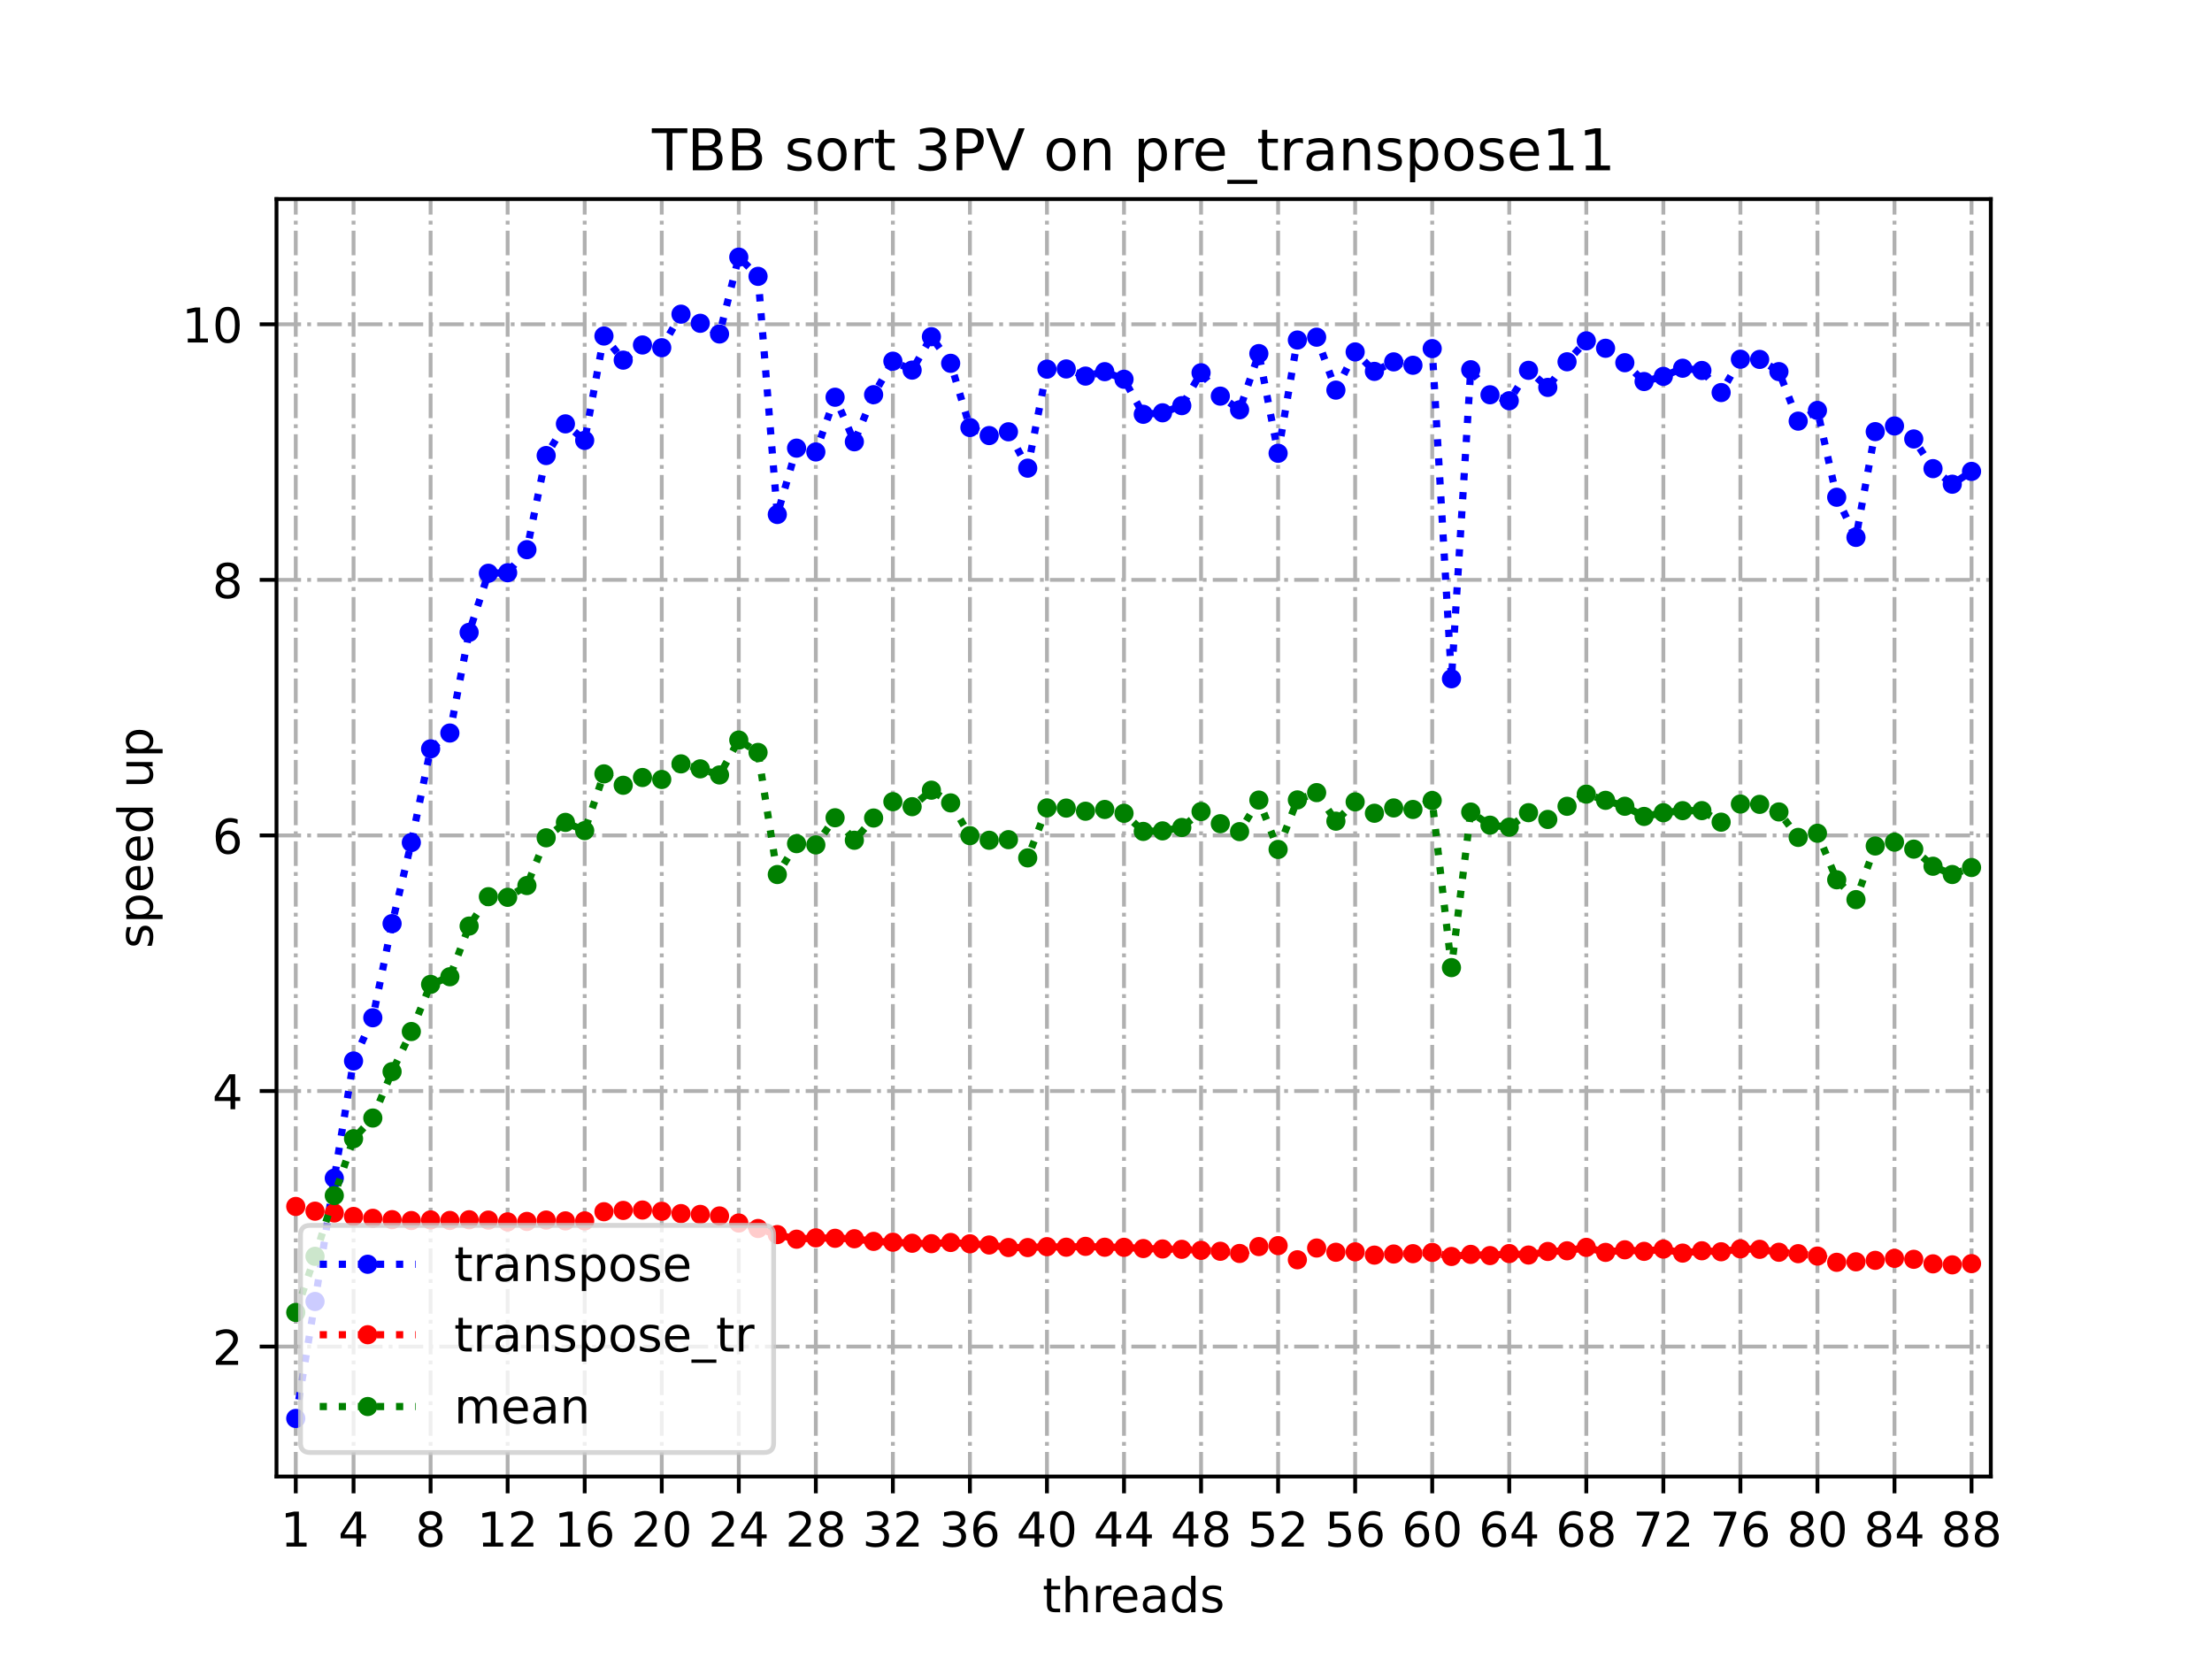 <?xml version="1.0" encoding="utf-8" standalone="no"?>
<!DOCTYPE svg PUBLIC "-//W3C//DTD SVG 1.1//EN"
  "http://www.w3.org/Graphics/SVG/1.1/DTD/svg11.dtd">
<!-- Created with matplotlib (https://matplotlib.org/) -->
<svg height="345.6pt" version="1.1" viewBox="0 0 460.8 345.6" width="460.8pt" xmlns="http://www.w3.org/2000/svg" xmlns:xlink="http://www.w3.org/1999/xlink">
 <defs>
  <style type="text/css">
*{stroke-linecap:butt;stroke-linejoin:round;}
  </style>
 </defs>
 <g id="figure_1">
  <g id="patch_1">
   <path d="M 0 345.6 
L 460.8 345.6 
L 460.8 0 
L 0 0 
z
" style="fill:#ffffff;"/>
  </g>
  <g id="axes_1">
   <g id="patch_2">
    <path d="M 57.6 307.584 
L 414.72 307.584 
L 414.72 41.472 
L 57.6 41.472 
z
" style="fill:#ffffff;"/>
   </g>
   <g id="matplotlib.axis_1">
    <g id="xtick_1">
     <g id="line2d_1">
      <path clip-path="url(#p74ff598e06)" d="M 61.613 307.584 
L 61.613 41.472 
" style="fill:none;stroke:#b0b0b0;stroke-dasharray:5.12,1.28,0.8,1.28;stroke-dashoffset:0;stroke-width:0.8;"/>
     </g>
     <g id="line2d_2">
      <defs>
       <path d="M 0 0 
L 0 3.5 
" id="mb6d7c4fd92" style="stroke:#000000;stroke-width:0.8;"/>
      </defs>
      <g>
       <use style="stroke:#000000;stroke-width:0.8;" x="61.613" xlink:href="#mb6d7c4fd92" y="307.584"/>
      </g>
     </g>
     <g id="text_1">
      <!-- 1 -->
      <defs>
       <path d="M 12.406 8.297 
L 28.516 8.297 
L 28.516 63.922 
L 10.984 60.406 
L 10.984 69.391 
L 28.422 72.906 
L 38.281 72.906 
L 38.281 8.297 
L 54.391 8.297 
L 54.391 0 
L 12.406 0 
z
" id="DejaVuSans-49"/>
      </defs>
      <g transform="translate(58.431 322.182)scale(0.1 -0.1)">
       <use xlink:href="#DejaVuSans-49"/>
      </g>
     </g>
    </g>
    <g id="xtick_2">
     <g id="line2d_3">
      <path clip-path="url(#p74ff598e06)" d="M 73.65 307.584 
L 73.65 41.472 
" style="fill:none;stroke:#b0b0b0;stroke-dasharray:5.12,1.28,0.8,1.28;stroke-dashoffset:0;stroke-width:0.8;"/>
     </g>
     <g id="line2d_4">
      <g>
       <use style="stroke:#000000;stroke-width:0.8;" x="73.65" xlink:href="#mb6d7c4fd92" y="307.584"/>
      </g>
     </g>
     <g id="text_2">
      <!-- 4 -->
      <defs>
       <path d="M 37.797 64.312 
L 12.891 25.391 
L 37.797 25.391 
z
M 35.203 72.906 
L 47.609 72.906 
L 47.609 25.391 
L 58.016 25.391 
L 58.016 17.188 
L 47.609 17.188 
L 47.609 0 
L 37.797 0 
L 37.797 17.188 
L 4.891 17.188 
L 4.891 26.703 
z
" id="DejaVuSans-52"/>
      </defs>
      <g transform="translate(70.469 322.182)scale(0.1 -0.1)">
       <use xlink:href="#DejaVuSans-52"/>
      </g>
     </g>
    </g>
    <g id="xtick_3">
     <g id="line2d_5">
      <path clip-path="url(#p74ff598e06)" d="M 89.701 307.584 
L 89.701 41.472 
" style="fill:none;stroke:#b0b0b0;stroke-dasharray:5.12,1.28,0.8,1.28;stroke-dashoffset:0;stroke-width:0.8;"/>
     </g>
     <g id="line2d_6">
      <g>
       <use style="stroke:#000000;stroke-width:0.8;" x="89.701" xlink:href="#mb6d7c4fd92" y="307.584"/>
      </g>
     </g>
     <g id="text_3">
      <!-- 8 -->
      <defs>
       <path d="M 31.781 34.625 
Q 24.75 34.625 20.719 30.859 
Q 16.703 27.094 16.703 20.516 
Q 16.703 13.922 20.719 10.156 
Q 24.75 6.391 31.781 6.391 
Q 38.812 6.391 42.859 10.172 
Q 46.922 13.969 46.922 20.516 
Q 46.922 27.094 42.891 30.859 
Q 38.875 34.625 31.781 34.625 
z
M 21.922 38.812 
Q 15.578 40.375 12.031 44.719 
Q 8.5 49.078 8.5 55.328 
Q 8.5 64.062 14.719 69.141 
Q 20.953 74.219 31.781 74.219 
Q 42.672 74.219 48.875 69.141 
Q 55.078 64.062 55.078 55.328 
Q 55.078 49.078 51.531 44.719 
Q 48 40.375 41.703 38.812 
Q 48.828 37.156 52.797 32.312 
Q 56.781 27.484 56.781 20.516 
Q 56.781 9.906 50.312 4.234 
Q 43.844 -1.422 31.781 -1.422 
Q 19.734 -1.422 13.25 4.234 
Q 6.781 9.906 6.781 20.516 
Q 6.781 27.484 10.781 32.312 
Q 14.797 37.156 21.922 38.812 
z
M 18.312 54.391 
Q 18.312 48.734 21.844 45.562 
Q 25.391 42.391 31.781 42.391 
Q 38.141 42.391 41.719 45.562 
Q 45.312 48.734 45.312 54.391 
Q 45.312 60.062 41.719 63.234 
Q 38.141 66.406 31.781 66.406 
Q 25.391 66.406 21.844 63.234 
Q 18.312 60.062 18.312 54.391 
z
" id="DejaVuSans-56"/>
      </defs>
      <g transform="translate(86.519 322.182)scale(0.1 -0.1)">
       <use xlink:href="#DejaVuSans-56"/>
      </g>
     </g>
    </g>
    <g id="xtick_4">
     <g id="line2d_7">
      <path clip-path="url(#p74ff598e06)" d="M 105.751 307.584 
L 105.751 41.472 
" style="fill:none;stroke:#b0b0b0;stroke-dasharray:5.12,1.28,0.8,1.28;stroke-dashoffset:0;stroke-width:0.8;"/>
     </g>
     <g id="line2d_8">
      <g>
       <use style="stroke:#000000;stroke-width:0.8;" x="105.751" xlink:href="#mb6d7c4fd92" y="307.584"/>
      </g>
     </g>
     <g id="text_4">
      <!-- 12 -->
      <defs>
       <path d="M 19.188 8.297 
L 53.609 8.297 
L 53.609 0 
L 7.328 0 
L 7.328 8.297 
Q 12.938 14.109 22.625 23.891 
Q 32.328 33.688 34.812 36.531 
Q 39.547 41.844 41.422 45.531 
Q 43.312 49.219 43.312 52.781 
Q 43.312 58.594 39.234 62.25 
Q 35.156 65.922 28.609 65.922 
Q 23.969 65.922 18.812 64.312 
Q 13.672 62.703 7.812 59.422 
L 7.812 69.391 
Q 13.766 71.781 18.938 73 
Q 24.125 74.219 28.422 74.219 
Q 39.75 74.219 46.484 68.547 
Q 53.219 62.891 53.219 53.422 
Q 53.219 48.922 51.531 44.891 
Q 49.859 40.875 45.406 35.406 
Q 44.188 33.984 37.641 27.219 
Q 31.109 20.453 19.188 8.297 
z
" id="DejaVuSans-50"/>
      </defs>
      <g transform="translate(99.389 322.182)scale(0.1 -0.1)">
       <use xlink:href="#DejaVuSans-49"/>
       <use x="63.623" xlink:href="#DejaVuSans-50"/>
      </g>
     </g>
    </g>
    <g id="xtick_5">
     <g id="line2d_9">
      <path clip-path="url(#p74ff598e06)" d="M 121.801 307.584 
L 121.801 41.472 
" style="fill:none;stroke:#b0b0b0;stroke-dasharray:5.12,1.28,0.8,1.28;stroke-dashoffset:0;stroke-width:0.8;"/>
     </g>
     <g id="line2d_10">
      <g>
       <use style="stroke:#000000;stroke-width:0.8;" x="121.801" xlink:href="#mb6d7c4fd92" y="307.584"/>
      </g>
     </g>
     <g id="text_5">
      <!-- 16 -->
      <defs>
       <path d="M 33.016 40.375 
Q 26.375 40.375 22.484 35.828 
Q 18.609 31.297 18.609 23.391 
Q 18.609 15.531 22.484 10.953 
Q 26.375 6.391 33.016 6.391 
Q 39.656 6.391 43.531 10.953 
Q 47.406 15.531 47.406 23.391 
Q 47.406 31.297 43.531 35.828 
Q 39.656 40.375 33.016 40.375 
z
M 52.594 71.297 
L 52.594 62.312 
Q 48.875 64.062 45.094 64.984 
Q 41.312 65.922 37.594 65.922 
Q 27.828 65.922 22.672 59.328 
Q 17.531 52.734 16.797 39.406 
Q 19.672 43.656 24.016 45.922 
Q 28.375 48.188 33.594 48.188 
Q 44.578 48.188 50.953 41.516 
Q 57.328 34.859 57.328 23.391 
Q 57.328 12.156 50.688 5.359 
Q 44.047 -1.422 33.016 -1.422 
Q 20.359 -1.422 13.672 8.266 
Q 6.984 17.969 6.984 36.375 
Q 6.984 53.656 15.188 63.938 
Q 23.391 74.219 37.203 74.219 
Q 40.922 74.219 44.703 73.484 
Q 48.484 72.75 52.594 71.297 
z
" id="DejaVuSans-54"/>
      </defs>
      <g transform="translate(115.439 322.182)scale(0.1 -0.1)">
       <use xlink:href="#DejaVuSans-49"/>
       <use x="63.623" xlink:href="#DejaVuSans-54"/>
      </g>
     </g>
    </g>
    <g id="xtick_6">
     <g id="line2d_11">
      <path clip-path="url(#p74ff598e06)" d="M 137.852 307.584 
L 137.852 41.472 
" style="fill:none;stroke:#b0b0b0;stroke-dasharray:5.12,1.28,0.8,1.28;stroke-dashoffset:0;stroke-width:0.8;"/>
     </g>
     <g id="line2d_12">
      <g>
       <use style="stroke:#000000;stroke-width:0.8;" x="137.852" xlink:href="#mb6d7c4fd92" y="307.584"/>
      </g>
     </g>
     <g id="text_6">
      <!-- 20 -->
      <defs>
       <path d="M 31.781 66.406 
Q 24.172 66.406 20.328 58.906 
Q 16.5 51.422 16.5 36.375 
Q 16.5 21.391 20.328 13.891 
Q 24.172 6.391 31.781 6.391 
Q 39.453 6.391 43.281 13.891 
Q 47.125 21.391 47.125 36.375 
Q 47.125 51.422 43.281 58.906 
Q 39.453 66.406 31.781 66.406 
z
M 31.781 74.219 
Q 44.047 74.219 50.516 64.516 
Q 56.984 54.828 56.984 36.375 
Q 56.984 17.969 50.516 8.266 
Q 44.047 -1.422 31.781 -1.422 
Q 19.531 -1.422 13.062 8.266 
Q 6.594 17.969 6.594 36.375 
Q 6.594 54.828 13.062 64.516 
Q 19.531 74.219 31.781 74.219 
z
" id="DejaVuSans-48"/>
      </defs>
      <g transform="translate(131.489 322.182)scale(0.1 -0.1)">
       <use xlink:href="#DejaVuSans-50"/>
       <use x="63.623" xlink:href="#DejaVuSans-48"/>
      </g>
     </g>
    </g>
    <g id="xtick_7">
     <g id="line2d_13">
      <path clip-path="url(#p74ff598e06)" d="M 153.902 307.584 
L 153.902 41.472 
" style="fill:none;stroke:#b0b0b0;stroke-dasharray:5.12,1.28,0.8,1.28;stroke-dashoffset:0;stroke-width:0.8;"/>
     </g>
     <g id="line2d_14">
      <g>
       <use style="stroke:#000000;stroke-width:0.8;" x="153.902" xlink:href="#mb6d7c4fd92" y="307.584"/>
      </g>
     </g>
     <g id="text_7">
      <!-- 24 -->
      <g transform="translate(147.54 322.182)scale(0.1 -0.1)">
       <use xlink:href="#DejaVuSans-50"/>
       <use x="63.623" xlink:href="#DejaVuSans-52"/>
      </g>
     </g>
    </g>
    <g id="xtick_8">
     <g id="line2d_15">
      <path clip-path="url(#p74ff598e06)" d="M 169.952 307.584 
L 169.952 41.472 
" style="fill:none;stroke:#b0b0b0;stroke-dasharray:5.12,1.28,0.8,1.28;stroke-dashoffset:0;stroke-width:0.8;"/>
     </g>
     <g id="line2d_16">
      <g>
       <use style="stroke:#000000;stroke-width:0.8;" x="169.952" xlink:href="#mb6d7c4fd92" y="307.584"/>
      </g>
     </g>
     <g id="text_8">
      <!-- 28 -->
      <g transform="translate(163.59 322.182)scale(0.1 -0.1)">
       <use xlink:href="#DejaVuSans-50"/>
       <use x="63.623" xlink:href="#DejaVuSans-56"/>
      </g>
     </g>
    </g>
    <g id="xtick_9">
     <g id="line2d_17">
      <path clip-path="url(#p74ff598e06)" d="M 186.003 307.584 
L 186.003 41.472 
" style="fill:none;stroke:#b0b0b0;stroke-dasharray:5.12,1.28,0.8,1.28;stroke-dashoffset:0;stroke-width:0.8;"/>
     </g>
     <g id="line2d_18">
      <g>
       <use style="stroke:#000000;stroke-width:0.8;" x="186.003" xlink:href="#mb6d7c4fd92" y="307.584"/>
      </g>
     </g>
     <g id="text_9">
      <!-- 32 -->
      <defs>
       <path d="M 40.578 39.312 
Q 47.656 37.797 51.625 33 
Q 55.609 28.219 55.609 21.188 
Q 55.609 10.406 48.188 4.484 
Q 40.766 -1.422 27.094 -1.422 
Q 22.516 -1.422 17.656 -0.516 
Q 12.797 0.391 7.625 2.203 
L 7.625 11.719 
Q 11.719 9.328 16.594 8.109 
Q 21.484 6.891 26.812 6.891 
Q 36.078 6.891 40.938 10.547 
Q 45.797 14.203 45.797 21.188 
Q 45.797 27.641 41.281 31.266 
Q 36.766 34.906 28.719 34.906 
L 20.219 34.906 
L 20.219 43.016 
L 29.109 43.016 
Q 36.375 43.016 40.234 45.922 
Q 44.094 48.828 44.094 54.297 
Q 44.094 59.906 40.109 62.906 
Q 36.141 65.922 28.719 65.922 
Q 24.656 65.922 20.016 65.031 
Q 15.375 64.156 9.812 62.312 
L 9.812 71.094 
Q 15.438 72.656 20.344 73.438 
Q 25.25 74.219 29.594 74.219 
Q 40.828 74.219 47.359 69.109 
Q 53.906 64.016 53.906 55.328 
Q 53.906 49.266 50.438 45.094 
Q 46.969 40.922 40.578 39.312 
z
" id="DejaVuSans-51"/>
      </defs>
      <g transform="translate(179.64 322.182)scale(0.1 -0.1)">
       <use xlink:href="#DejaVuSans-51"/>
       <use x="63.623" xlink:href="#DejaVuSans-50"/>
      </g>
     </g>
    </g>
    <g id="xtick_10">
     <g id="line2d_19">
      <path clip-path="url(#p74ff598e06)" d="M 202.053 307.584 
L 202.053 41.472 
" style="fill:none;stroke:#b0b0b0;stroke-dasharray:5.12,1.28,0.8,1.28;stroke-dashoffset:0;stroke-width:0.8;"/>
     </g>
     <g id="line2d_20">
      <g>
       <use style="stroke:#000000;stroke-width:0.8;" x="202.053" xlink:href="#mb6d7c4fd92" y="307.584"/>
      </g>
     </g>
     <g id="text_10">
      <!-- 36 -->
      <g transform="translate(195.691 322.182)scale(0.1 -0.1)">
       <use xlink:href="#DejaVuSans-51"/>
       <use x="63.623" xlink:href="#DejaVuSans-54"/>
      </g>
     </g>
    </g>
    <g id="xtick_11">
     <g id="line2d_21">
      <path clip-path="url(#p74ff598e06)" d="M 218.103 307.584 
L 218.103 41.472 
" style="fill:none;stroke:#b0b0b0;stroke-dasharray:5.12,1.28,0.8,1.28;stroke-dashoffset:0;stroke-width:0.8;"/>
     </g>
     <g id="line2d_22">
      <g>
       <use style="stroke:#000000;stroke-width:0.8;" x="218.103" xlink:href="#mb6d7c4fd92" y="307.584"/>
      </g>
     </g>
     <g id="text_11">
      <!-- 40 -->
      <g transform="translate(211.741 322.182)scale(0.1 -0.1)">
       <use xlink:href="#DejaVuSans-52"/>
       <use x="63.623" xlink:href="#DejaVuSans-48"/>
      </g>
     </g>
    </g>
    <g id="xtick_12">
     <g id="line2d_23">
      <path clip-path="url(#p74ff598e06)" d="M 234.154 307.584 
L 234.154 41.472 
" style="fill:none;stroke:#b0b0b0;stroke-dasharray:5.12,1.28,0.8,1.28;stroke-dashoffset:0;stroke-width:0.8;"/>
     </g>
     <g id="line2d_24">
      <g>
       <use style="stroke:#000000;stroke-width:0.8;" x="234.154" xlink:href="#mb6d7c4fd92" y="307.584"/>
      </g>
     </g>
     <g id="text_12">
      <!-- 44 -->
      <g transform="translate(227.791 322.182)scale(0.1 -0.1)">
       <use xlink:href="#DejaVuSans-52"/>
       <use x="63.623" xlink:href="#DejaVuSans-52"/>
      </g>
     </g>
    </g>
    <g id="xtick_13">
     <g id="line2d_25">
      <path clip-path="url(#p74ff598e06)" d="M 250.204 307.584 
L 250.204 41.472 
" style="fill:none;stroke:#b0b0b0;stroke-dasharray:5.12,1.28,0.8,1.28;stroke-dashoffset:0;stroke-width:0.8;"/>
     </g>
     <g id="line2d_26">
      <g>
       <use style="stroke:#000000;stroke-width:0.8;" x="250.204" xlink:href="#mb6d7c4fd92" y="307.584"/>
      </g>
     </g>
     <g id="text_13">
      <!-- 48 -->
      <g transform="translate(243.842 322.182)scale(0.1 -0.1)">
       <use xlink:href="#DejaVuSans-52"/>
       <use x="63.623" xlink:href="#DejaVuSans-56"/>
      </g>
     </g>
    </g>
    <g id="xtick_14">
     <g id="line2d_27">
      <path clip-path="url(#p74ff598e06)" d="M 266.254 307.584 
L 266.254 41.472 
" style="fill:none;stroke:#b0b0b0;stroke-dasharray:5.12,1.28,0.8,1.28;stroke-dashoffset:0;stroke-width:0.8;"/>
     </g>
     <g id="line2d_28">
      <g>
       <use style="stroke:#000000;stroke-width:0.8;" x="266.254" xlink:href="#mb6d7c4fd92" y="307.584"/>
      </g>
     </g>
     <g id="text_14">
      <!-- 52 -->
      <defs>
       <path d="M 10.797 72.906 
L 49.516 72.906 
L 49.516 64.594 
L 19.828 64.594 
L 19.828 46.734 
Q 21.969 47.469 24.109 47.828 
Q 26.266 48.188 28.422 48.188 
Q 40.625 48.188 47.75 41.5 
Q 54.891 34.812 54.891 23.391 
Q 54.891 11.625 47.562 5.094 
Q 40.234 -1.422 26.906 -1.422 
Q 22.312 -1.422 17.547 -0.641 
Q 12.797 0.141 7.719 1.703 
L 7.719 11.625 
Q 12.109 9.234 16.797 8.062 
Q 21.484 6.891 26.703 6.891 
Q 35.156 6.891 40.078 11.328 
Q 45.016 15.766 45.016 23.391 
Q 45.016 31 40.078 35.438 
Q 35.156 39.891 26.703 39.891 
Q 22.75 39.891 18.812 39.016 
Q 14.891 38.141 10.797 36.281 
z
" id="DejaVuSans-53"/>
      </defs>
      <g transform="translate(259.892 322.182)scale(0.1 -0.1)">
       <use xlink:href="#DejaVuSans-53"/>
       <use x="63.623" xlink:href="#DejaVuSans-50"/>
      </g>
     </g>
    </g>
    <g id="xtick_15">
     <g id="line2d_29">
      <path clip-path="url(#p74ff598e06)" d="M 282.305 307.584 
L 282.305 41.472 
" style="fill:none;stroke:#b0b0b0;stroke-dasharray:5.12,1.28,0.8,1.28;stroke-dashoffset:0;stroke-width:0.8;"/>
     </g>
     <g id="line2d_30">
      <g>
       <use style="stroke:#000000;stroke-width:0.8;" x="282.305" xlink:href="#mb6d7c4fd92" y="307.584"/>
      </g>
     </g>
     <g id="text_15">
      <!-- 56 -->
      <g transform="translate(275.942 322.182)scale(0.1 -0.1)">
       <use xlink:href="#DejaVuSans-53"/>
       <use x="63.623" xlink:href="#DejaVuSans-54"/>
      </g>
     </g>
    </g>
    <g id="xtick_16">
     <g id="line2d_31">
      <path clip-path="url(#p74ff598e06)" d="M 298.355 307.584 
L 298.355 41.472 
" style="fill:none;stroke:#b0b0b0;stroke-dasharray:5.12,1.28,0.8,1.28;stroke-dashoffset:0;stroke-width:0.8;"/>
     </g>
     <g id="line2d_32">
      <g>
       <use style="stroke:#000000;stroke-width:0.8;" x="298.355" xlink:href="#mb6d7c4fd92" y="307.584"/>
      </g>
     </g>
     <g id="text_16">
      <!-- 60 -->
      <g transform="translate(291.993 322.182)scale(0.1 -0.1)">
       <use xlink:href="#DejaVuSans-54"/>
       <use x="63.623" xlink:href="#DejaVuSans-48"/>
      </g>
     </g>
    </g>
    <g id="xtick_17">
     <g id="line2d_33">
      <path clip-path="url(#p74ff598e06)" d="M 314.405 307.584 
L 314.405 41.472 
" style="fill:none;stroke:#b0b0b0;stroke-dasharray:5.12,1.28,0.8,1.28;stroke-dashoffset:0;stroke-width:0.8;"/>
     </g>
     <g id="line2d_34">
      <g>
       <use style="stroke:#000000;stroke-width:0.8;" x="314.405" xlink:href="#mb6d7c4fd92" y="307.584"/>
      </g>
     </g>
     <g id="text_17">
      <!-- 64 -->
      <g transform="translate(308.043 322.182)scale(0.1 -0.1)">
       <use xlink:href="#DejaVuSans-54"/>
       <use x="63.623" xlink:href="#DejaVuSans-52"/>
      </g>
     </g>
    </g>
    <g id="xtick_18">
     <g id="line2d_35">
      <path clip-path="url(#p74ff598e06)" d="M 330.456 307.584 
L 330.456 41.472 
" style="fill:none;stroke:#b0b0b0;stroke-dasharray:5.12,1.28,0.8,1.28;stroke-dashoffset:0;stroke-width:0.8;"/>
     </g>
     <g id="line2d_36">
      <g>
       <use style="stroke:#000000;stroke-width:0.8;" x="330.456" xlink:href="#mb6d7c4fd92" y="307.584"/>
      </g>
     </g>
     <g id="text_18">
      <!-- 68 -->
      <g transform="translate(324.093 322.182)scale(0.1 -0.1)">
       <use xlink:href="#DejaVuSans-54"/>
       <use x="63.623" xlink:href="#DejaVuSans-56"/>
      </g>
     </g>
    </g>
    <g id="xtick_19">
     <g id="line2d_37">
      <path clip-path="url(#p74ff598e06)" d="M 346.506 307.584 
L 346.506 41.472 
" style="fill:none;stroke:#b0b0b0;stroke-dasharray:5.12,1.28,0.8,1.28;stroke-dashoffset:0;stroke-width:0.8;"/>
     </g>
     <g id="line2d_38">
      <g>
       <use style="stroke:#000000;stroke-width:0.8;" x="346.506" xlink:href="#mb6d7c4fd92" y="307.584"/>
      </g>
     </g>
     <g id="text_19">
      <!-- 72 -->
      <defs>
       <path d="M 8.203 72.906 
L 55.078 72.906 
L 55.078 68.703 
L 28.609 0 
L 18.312 0 
L 43.219 64.594 
L 8.203 64.594 
z
" id="DejaVuSans-55"/>
      </defs>
      <g transform="translate(340.144 322.182)scale(0.1 -0.1)">
       <use xlink:href="#DejaVuSans-55"/>
       <use x="63.623" xlink:href="#DejaVuSans-50"/>
      </g>
     </g>
    </g>
    <g id="xtick_20">
     <g id="line2d_39">
      <path clip-path="url(#p74ff598e06)" d="M 362.556 307.584 
L 362.556 41.472 
" style="fill:none;stroke:#b0b0b0;stroke-dasharray:5.12,1.28,0.8,1.28;stroke-dashoffset:0;stroke-width:0.8;"/>
     </g>
     <g id="line2d_40">
      <g>
       <use style="stroke:#000000;stroke-width:0.8;" x="362.556" xlink:href="#mb6d7c4fd92" y="307.584"/>
      </g>
     </g>
     <g id="text_20">
      <!-- 76 -->
      <g transform="translate(356.194 322.182)scale(0.1 -0.1)">
       <use xlink:href="#DejaVuSans-55"/>
       <use x="63.623" xlink:href="#DejaVuSans-54"/>
      </g>
     </g>
    </g>
    <g id="xtick_21">
     <g id="line2d_41">
      <path clip-path="url(#p74ff598e06)" d="M 378.607 307.584 
L 378.607 41.472 
" style="fill:none;stroke:#b0b0b0;stroke-dasharray:5.12,1.28,0.8,1.28;stroke-dashoffset:0;stroke-width:0.8;"/>
     </g>
     <g id="line2d_42">
      <g>
       <use style="stroke:#000000;stroke-width:0.8;" x="378.607" xlink:href="#mb6d7c4fd92" y="307.584"/>
      </g>
     </g>
     <g id="text_21">
      <!-- 80 -->
      <g transform="translate(372.244 322.182)scale(0.1 -0.1)">
       <use xlink:href="#DejaVuSans-56"/>
       <use x="63.623" xlink:href="#DejaVuSans-48"/>
      </g>
     </g>
    </g>
    <g id="xtick_22">
     <g id="line2d_43">
      <path clip-path="url(#p74ff598e06)" d="M 394.657 307.584 
L 394.657 41.472 
" style="fill:none;stroke:#b0b0b0;stroke-dasharray:5.12,1.28,0.8,1.28;stroke-dashoffset:0;stroke-width:0.8;"/>
     </g>
     <g id="line2d_44">
      <g>
       <use style="stroke:#000000;stroke-width:0.8;" x="394.657" xlink:href="#mb6d7c4fd92" y="307.584"/>
      </g>
     </g>
     <g id="text_22">
      <!-- 84 -->
      <g transform="translate(388.295 322.182)scale(0.1 -0.1)">
       <use xlink:href="#DejaVuSans-56"/>
       <use x="63.623" xlink:href="#DejaVuSans-52"/>
      </g>
     </g>
    </g>
    <g id="xtick_23">
     <g id="line2d_45">
      <path clip-path="url(#p74ff598e06)" d="M 410.707 307.584 
L 410.707 41.472 
" style="fill:none;stroke:#b0b0b0;stroke-dasharray:5.12,1.28,0.8,1.28;stroke-dashoffset:0;stroke-width:0.8;"/>
     </g>
     <g id="line2d_46">
      <g>
       <use style="stroke:#000000;stroke-width:0.8;" x="410.707" xlink:href="#mb6d7c4fd92" y="307.584"/>
      </g>
     </g>
     <g id="text_23">
      <!-- 88 -->
      <g transform="translate(404.345 322.182)scale(0.1 -0.1)">
       <use xlink:href="#DejaVuSans-56"/>
       <use x="63.623" xlink:href="#DejaVuSans-56"/>
      </g>
     </g>
    </g>
    <g id="text_24">
     <!-- threads -->
     <defs>
      <path d="M 18.312 70.219 
L 18.312 54.688 
L 36.812 54.688 
L 36.812 47.703 
L 18.312 47.703 
L 18.312 18.016 
Q 18.312 11.328 20.141 9.422 
Q 21.969 7.516 27.594 7.516 
L 36.812 7.516 
L 36.812 0 
L 27.594 0 
Q 17.188 0 13.234 3.875 
Q 9.281 7.766 9.281 18.016 
L 9.281 47.703 
L 2.688 47.703 
L 2.688 54.688 
L 9.281 54.688 
L 9.281 70.219 
z
" id="DejaVuSans-116"/>
      <path d="M 54.891 33.016 
L 54.891 0 
L 45.906 0 
L 45.906 32.719 
Q 45.906 40.484 42.875 44.328 
Q 39.844 48.188 33.797 48.188 
Q 26.516 48.188 22.312 43.547 
Q 18.109 38.922 18.109 30.906 
L 18.109 0 
L 9.078 0 
L 9.078 75.984 
L 18.109 75.984 
L 18.109 46.188 
Q 21.344 51.125 25.703 53.562 
Q 30.078 56 35.797 56 
Q 45.219 56 50.047 50.172 
Q 54.891 44.344 54.891 33.016 
z
" id="DejaVuSans-104"/>
      <path d="M 41.109 46.297 
Q 39.594 47.172 37.812 47.578 
Q 36.031 48 33.891 48 
Q 26.266 48 22.188 43.047 
Q 18.109 38.094 18.109 28.812 
L 18.109 0 
L 9.078 0 
L 9.078 54.688 
L 18.109 54.688 
L 18.109 46.188 
Q 20.953 51.172 25.484 53.578 
Q 30.031 56 36.531 56 
Q 37.453 56 38.578 55.875 
Q 39.703 55.766 41.062 55.516 
z
" id="DejaVuSans-114"/>
      <path d="M 56.203 29.594 
L 56.203 25.203 
L 14.891 25.203 
Q 15.484 15.922 20.484 11.062 
Q 25.484 6.203 34.422 6.203 
Q 39.594 6.203 44.453 7.469 
Q 49.312 8.734 54.109 11.281 
L 54.109 2.781 
Q 49.266 0.734 44.188 -0.344 
Q 39.109 -1.422 33.891 -1.422 
Q 20.797 -1.422 13.156 6.188 
Q 5.516 13.812 5.516 26.812 
Q 5.516 40.234 12.766 48.109 
Q 20.016 56 32.328 56 
Q 43.359 56 49.781 48.891 
Q 56.203 41.797 56.203 29.594 
z
M 47.219 32.234 
Q 47.125 39.594 43.094 43.984 
Q 39.062 48.391 32.422 48.391 
Q 24.906 48.391 20.391 44.141 
Q 15.875 39.891 15.188 32.172 
z
" id="DejaVuSans-101"/>
      <path d="M 34.281 27.484 
Q 23.391 27.484 19.188 25 
Q 14.984 22.516 14.984 16.5 
Q 14.984 11.719 18.141 8.906 
Q 21.297 6.109 26.703 6.109 
Q 34.188 6.109 38.703 11.406 
Q 43.219 16.703 43.219 25.484 
L 43.219 27.484 
z
M 52.203 31.203 
L 52.203 0 
L 43.219 0 
L 43.219 8.297 
Q 40.141 3.328 35.547 0.953 
Q 30.953 -1.422 24.312 -1.422 
Q 15.922 -1.422 10.953 3.297 
Q 6 8.016 6 15.922 
Q 6 25.141 12.172 29.828 
Q 18.359 34.516 30.609 34.516 
L 43.219 34.516 
L 43.219 35.406 
Q 43.219 41.609 39.141 45 
Q 35.062 48.391 27.688 48.391 
Q 23 48.391 18.547 47.266 
Q 14.109 46.141 10.016 43.891 
L 10.016 52.203 
Q 14.938 54.109 19.578 55.047 
Q 24.219 56 28.609 56 
Q 40.484 56 46.344 49.844 
Q 52.203 43.703 52.203 31.203 
z
" id="DejaVuSans-97"/>
      <path d="M 45.406 46.391 
L 45.406 75.984 
L 54.391 75.984 
L 54.391 0 
L 45.406 0 
L 45.406 8.203 
Q 42.578 3.328 38.25 0.953 
Q 33.938 -1.422 27.875 -1.422 
Q 17.969 -1.422 11.734 6.484 
Q 5.516 14.406 5.516 27.297 
Q 5.516 40.188 11.734 48.094 
Q 17.969 56 27.875 56 
Q 33.938 56 38.25 53.625 
Q 42.578 51.266 45.406 46.391 
z
M 14.797 27.297 
Q 14.797 17.391 18.875 11.75 
Q 22.953 6.109 30.078 6.109 
Q 37.203 6.109 41.297 11.75 
Q 45.406 17.391 45.406 27.297 
Q 45.406 37.203 41.297 42.844 
Q 37.203 48.484 30.078 48.484 
Q 22.953 48.484 18.875 42.844 
Q 14.797 37.203 14.797 27.297 
z
" id="DejaVuSans-100"/>
      <path d="M 44.281 53.078 
L 44.281 44.578 
Q 40.484 46.531 36.375 47.5 
Q 32.281 48.484 27.875 48.484 
Q 21.188 48.484 17.844 46.438 
Q 14.5 44.391 14.5 40.281 
Q 14.5 37.156 16.891 35.375 
Q 19.281 33.594 26.516 31.984 
L 29.594 31.297 
Q 39.156 29.25 43.188 25.516 
Q 47.219 21.781 47.219 15.094 
Q 47.219 7.469 41.188 3.016 
Q 35.156 -1.422 24.609 -1.422 
Q 20.219 -1.422 15.453 -0.562 
Q 10.688 0.297 5.422 2 
L 5.422 11.281 
Q 10.406 8.688 15.234 7.391 
Q 20.062 6.109 24.812 6.109 
Q 31.156 6.109 34.562 8.281 
Q 37.984 10.453 37.984 14.406 
Q 37.984 18.062 35.516 20.016 
Q 33.062 21.969 24.703 23.781 
L 21.578 24.516 
Q 13.234 26.266 9.516 29.906 
Q 5.812 33.547 5.812 39.891 
Q 5.812 47.609 11.281 51.797 
Q 16.75 56 26.812 56 
Q 31.781 56 36.172 55.266 
Q 40.578 54.547 44.281 53.078 
z
" id="DejaVuSans-115"/>
     </defs>
     <g transform="translate(217.169 335.861)scale(0.1 -0.1)">
      <use xlink:href="#DejaVuSans-116"/>
      <use x="39.209" xlink:href="#DejaVuSans-104"/>
      <use x="102.588" xlink:href="#DejaVuSans-114"/>
      <use x="141.451" xlink:href="#DejaVuSans-101"/>
      <use x="202.975" xlink:href="#DejaVuSans-97"/>
      <use x="264.254" xlink:href="#DejaVuSans-100"/>
      <use x="327.73" xlink:href="#DejaVuSans-115"/>
     </g>
    </g>
   </g>
   <g id="matplotlib.axis_2">
    <g id="ytick_1">
     <g id="line2d_47">
      <path clip-path="url(#p74ff598e06)" d="M 57.6 280.521 
L 414.72 280.521 
" style="fill:none;stroke:#b0b0b0;stroke-dasharray:5.12,1.28,0.8,1.28;stroke-dashoffset:0;stroke-width:0.8;"/>
     </g>
     <g id="line2d_48">
      <defs>
       <path d="M 0 0 
L -3.5 0 
" id="m0970456567" style="stroke:#000000;stroke-width:0.8;"/>
      </defs>
      <g>
       <use style="stroke:#000000;stroke-width:0.8;" x="57.6" xlink:href="#m0970456567" y="280.521"/>
      </g>
     </g>
     <g id="text_25">
      <!-- 2 -->
      <g transform="translate(44.237 284.321)scale(0.1 -0.1)">
       <use xlink:href="#DejaVuSans-50"/>
      </g>
     </g>
    </g>
    <g id="ytick_2">
     <g id="line2d_49">
      <path clip-path="url(#p74ff598e06)" d="M 57.6 227.278 
L 414.72 227.278 
" style="fill:none;stroke:#b0b0b0;stroke-dasharray:5.12,1.28,0.8,1.28;stroke-dashoffset:0;stroke-width:0.8;"/>
     </g>
     <g id="line2d_50">
      <g>
       <use style="stroke:#000000;stroke-width:0.8;" x="57.6" xlink:href="#m0970456567" y="227.278"/>
      </g>
     </g>
     <g id="text_26">
      <!-- 4 -->
      <g transform="translate(44.237 231.077)scale(0.1 -0.1)">
       <use xlink:href="#DejaVuSans-52"/>
      </g>
     </g>
    </g>
    <g id="ytick_3">
     <g id="line2d_51">
      <path clip-path="url(#p74ff598e06)" d="M 57.6 174.035 
L 414.72 174.035 
" style="fill:none;stroke:#b0b0b0;stroke-dasharray:5.12,1.28,0.8,1.28;stroke-dashoffset:0;stroke-width:0.8;"/>
     </g>
     <g id="line2d_52">
      <g>
       <use style="stroke:#000000;stroke-width:0.8;" x="57.6" xlink:href="#m0970456567" y="174.035"/>
      </g>
     </g>
     <g id="text_27">
      <!-- 6 -->
      <g transform="translate(44.237 177.834)scale(0.1 -0.1)">
       <use xlink:href="#DejaVuSans-54"/>
      </g>
     </g>
    </g>
    <g id="ytick_4">
     <g id="line2d_53">
      <path clip-path="url(#p74ff598e06)" d="M 57.6 120.792 
L 414.72 120.792 
" style="fill:none;stroke:#b0b0b0;stroke-dasharray:5.12,1.28,0.8,1.28;stroke-dashoffset:0;stroke-width:0.8;"/>
     </g>
     <g id="line2d_54">
      <g>
       <use style="stroke:#000000;stroke-width:0.8;" x="57.6" xlink:href="#m0970456567" y="120.792"/>
      </g>
     </g>
     <g id="text_28">
      <!-- 8 -->
      <g transform="translate(44.237 124.591)scale(0.1 -0.1)">
       <use xlink:href="#DejaVuSans-56"/>
      </g>
     </g>
    </g>
    <g id="ytick_5">
     <g id="line2d_55">
      <path clip-path="url(#p74ff598e06)" d="M 57.6 67.548 
L 414.72 67.548 
" style="fill:none;stroke:#b0b0b0;stroke-dasharray:5.12,1.28,0.8,1.28;stroke-dashoffset:0;stroke-width:0.8;"/>
     </g>
     <g id="line2d_56">
      <g>
       <use style="stroke:#000000;stroke-width:0.8;" x="57.6" xlink:href="#m0970456567" y="67.548"/>
      </g>
     </g>
     <g id="text_29">
      <!-- 10 -->
      <g transform="translate(37.875 71.348)scale(0.1 -0.1)">
       <use xlink:href="#DejaVuSans-49"/>
       <use x="63.623" xlink:href="#DejaVuSans-48"/>
      </g>
     </g>
    </g>
    <g id="text_30">
     <!-- speed up -->
     <defs>
      <path d="M 18.109 8.203 
L 18.109 -20.797 
L 9.078 -20.797 
L 9.078 54.688 
L 18.109 54.688 
L 18.109 46.391 
Q 20.953 51.266 25.266 53.625 
Q 29.594 56 35.594 56 
Q 45.562 56 51.781 48.094 
Q 58.016 40.188 58.016 27.297 
Q 58.016 14.406 51.781 6.484 
Q 45.562 -1.422 35.594 -1.422 
Q 29.594 -1.422 25.266 0.953 
Q 20.953 3.328 18.109 8.203 
z
M 48.688 27.297 
Q 48.688 37.203 44.609 42.844 
Q 40.531 48.484 33.406 48.484 
Q 26.266 48.484 22.188 42.844 
Q 18.109 37.203 18.109 27.297 
Q 18.109 17.391 22.188 11.75 
Q 26.266 6.109 33.406 6.109 
Q 40.531 6.109 44.609 11.75 
Q 48.688 17.391 48.688 27.297 
z
" id="DejaVuSans-112"/>
      <path id="DejaVuSans-32"/>
      <path d="M 8.5 21.578 
L 8.5 54.688 
L 17.484 54.688 
L 17.484 21.922 
Q 17.484 14.156 20.5 10.266 
Q 23.531 6.391 29.594 6.391 
Q 36.859 6.391 41.078 11.031 
Q 45.312 15.672 45.312 23.688 
L 45.312 54.688 
L 54.297 54.688 
L 54.297 0 
L 45.312 0 
L 45.312 8.406 
Q 42.047 3.422 37.719 1 
Q 33.406 -1.422 27.688 -1.422 
Q 18.266 -1.422 13.375 4.438 
Q 8.5 10.297 8.5 21.578 
z
M 31.109 56 
z
" id="DejaVuSans-117"/>
     </defs>
     <g transform="translate(31.795 197.566)rotate(-90)scale(0.1 -0.1)">
      <use xlink:href="#DejaVuSans-115"/>
      <use x="52.1" xlink:href="#DejaVuSans-112"/>
      <use x="115.576" xlink:href="#DejaVuSans-101"/>
      <use x="177.1" xlink:href="#DejaVuSans-101"/>
      <use x="238.623" xlink:href="#DejaVuSans-100"/>
      <use x="302.1" xlink:href="#DejaVuSans-32"/>
      <use x="333.887" xlink:href="#DejaVuSans-117"/>
      <use x="397.266" xlink:href="#DejaVuSans-112"/>
     </g>
    </g>
   </g>
   <g id="line2d_57">
    <path clip-path="url(#p74ff598e06)" d="M 61.613 295.488 
L 65.625 271.123 
L 69.638 245.433 
L 73.65 221.02 
L 77.663 212.017 
L 81.676 192.404 
L 85.688 175.516 
L 89.701 156.004 
L 93.713 152.704 
L 97.726 131.736 
L 101.738 119.422 
L 105.751 119.315 
L 109.764 114.507 
L 113.776 94.899 
L 117.789 88.299 
L 121.801 91.742 
L 125.814 70.001 
L 129.827 75.026 
L 133.839 71.867 
L 137.852 72.434 
L 141.864 65.448 
L 145.877 67.347 
L 149.889 69.576 
L 153.902 53.568 
L 157.915 57.569 
L 161.927 107.177 
L 165.94 93.356 
L 169.952 94.15 
L 173.965 82.751 
L 177.978 92.031 
L 181.99 82.219 
L 186.003 75.24 
L 190.015 77.1 
L 194.028 70.142 
L 198.04 75.685 
L 202.053 89.058 
L 206.066 90.734 
L 210.078 89.951 
L 214.091 97.529 
L 218.103 76.899 
L 222.116 76.86 
L 226.129 78.347 
L 230.141 77.425 
L 234.154 79.008 
L 238.166 86.305 
L 242.179 85.994 
L 246.191 84.505 
L 250.204 77.653 
L 254.217 82.522 
L 258.229 85.368 
L 262.242 73.658 
L 266.254 94.425 
L 270.267 70.837 
L 274.28 70.243 
L 278.292 81.269 
L 282.305 73.313 
L 286.317 77.367 
L 290.33 75.385 
L 294.342 76.091 
L 298.355 72.622 
L 302.368 141.399 
L 306.38 77.023 
L 310.393 82.238 
L 314.405 83.481 
L 318.418 77.147 
L 322.431 80.703 
L 326.443 75.366 
L 330.456 71.007 
L 334.468 72.552 
L 338.481 75.56 
L 342.493 79.479 
L 346.506 78.404 
L 350.519 76.707 
L 354.531 77.176 
L 358.544 81.777 
L 362.556 74.831 
L 366.569 74.87 
L 370.582 77.415 
L 374.594 87.729 
L 378.607 85.502 
L 382.619 103.586 
L 386.632 111.951 
L 390.644 89.916 
L 394.657 88.736 
L 398.67 91.444 
L 402.682 97.626 
L 406.695 100.869 
L 410.707 98.2 
" style="fill:none;stroke:#0000ff;stroke-dasharray:1.5,2.475;stroke-dashoffset:0;stroke-width:1.5;"/>
    <defs>
     <path d="M 0 1.5 
C 0.398 1.5 0.779 1.342 1.061 1.061 
C 1.342 0.779 1.5 0.398 1.5 0 
C 1.5 -0.398 1.342 -0.779 1.061 -1.061 
C 0.779 -1.342 0.398 -1.5 0 -1.5 
C -0.398 -1.5 -0.779 -1.342 -1.061 -1.061 
C -1.342 -0.779 -1.5 -0.398 -1.5 0 
C -1.5 0.398 -1.342 0.779 -1.061 1.061 
C -0.779 1.342 -0.398 1.5 0 1.5 
z
" id="m792b6970e9" style="stroke:#0000ff;"/>
    </defs>
    <g clip-path="url(#p74ff598e06)">
     <use style="fill:#0000ff;stroke:#0000ff;" x="61.613" xlink:href="#m792b6970e9" y="295.488"/>
     <use style="fill:#0000ff;stroke:#0000ff;" x="65.625" xlink:href="#m792b6970e9" y="271.123"/>
     <use style="fill:#0000ff;stroke:#0000ff;" x="69.638" xlink:href="#m792b6970e9" y="245.433"/>
     <use style="fill:#0000ff;stroke:#0000ff;" x="73.65" xlink:href="#m792b6970e9" y="221.02"/>
     <use style="fill:#0000ff;stroke:#0000ff;" x="77.663" xlink:href="#m792b6970e9" y="212.017"/>
     <use style="fill:#0000ff;stroke:#0000ff;" x="81.676" xlink:href="#m792b6970e9" y="192.404"/>
     <use style="fill:#0000ff;stroke:#0000ff;" x="85.688" xlink:href="#m792b6970e9" y="175.516"/>
     <use style="fill:#0000ff;stroke:#0000ff;" x="89.701" xlink:href="#m792b6970e9" y="156.004"/>
     <use style="fill:#0000ff;stroke:#0000ff;" x="93.713" xlink:href="#m792b6970e9" y="152.704"/>
     <use style="fill:#0000ff;stroke:#0000ff;" x="97.726" xlink:href="#m792b6970e9" y="131.736"/>
     <use style="fill:#0000ff;stroke:#0000ff;" x="101.738" xlink:href="#m792b6970e9" y="119.422"/>
     <use style="fill:#0000ff;stroke:#0000ff;" x="105.751" xlink:href="#m792b6970e9" y="119.315"/>
     <use style="fill:#0000ff;stroke:#0000ff;" x="109.764" xlink:href="#m792b6970e9" y="114.507"/>
     <use style="fill:#0000ff;stroke:#0000ff;" x="113.776" xlink:href="#m792b6970e9" y="94.899"/>
     <use style="fill:#0000ff;stroke:#0000ff;" x="117.789" xlink:href="#m792b6970e9" y="88.299"/>
     <use style="fill:#0000ff;stroke:#0000ff;" x="121.801" xlink:href="#m792b6970e9" y="91.742"/>
     <use style="fill:#0000ff;stroke:#0000ff;" x="125.814" xlink:href="#m792b6970e9" y="70.001"/>
     <use style="fill:#0000ff;stroke:#0000ff;" x="129.827" xlink:href="#m792b6970e9" y="75.026"/>
     <use style="fill:#0000ff;stroke:#0000ff;" x="133.839" xlink:href="#m792b6970e9" y="71.867"/>
     <use style="fill:#0000ff;stroke:#0000ff;" x="137.852" xlink:href="#m792b6970e9" y="72.434"/>
     <use style="fill:#0000ff;stroke:#0000ff;" x="141.864" xlink:href="#m792b6970e9" y="65.448"/>
     <use style="fill:#0000ff;stroke:#0000ff;" x="145.877" xlink:href="#m792b6970e9" y="67.347"/>
     <use style="fill:#0000ff;stroke:#0000ff;" x="149.889" xlink:href="#m792b6970e9" y="69.576"/>
     <use style="fill:#0000ff;stroke:#0000ff;" x="153.902" xlink:href="#m792b6970e9" y="53.568"/>
     <use style="fill:#0000ff;stroke:#0000ff;" x="157.915" xlink:href="#m792b6970e9" y="57.569"/>
     <use style="fill:#0000ff;stroke:#0000ff;" x="161.927" xlink:href="#m792b6970e9" y="107.177"/>
     <use style="fill:#0000ff;stroke:#0000ff;" x="165.94" xlink:href="#m792b6970e9" y="93.356"/>
     <use style="fill:#0000ff;stroke:#0000ff;" x="169.952" xlink:href="#m792b6970e9" y="94.15"/>
     <use style="fill:#0000ff;stroke:#0000ff;" x="173.965" xlink:href="#m792b6970e9" y="82.751"/>
     <use style="fill:#0000ff;stroke:#0000ff;" x="177.978" xlink:href="#m792b6970e9" y="92.031"/>
     <use style="fill:#0000ff;stroke:#0000ff;" x="181.99" xlink:href="#m792b6970e9" y="82.219"/>
     <use style="fill:#0000ff;stroke:#0000ff;" x="186.003" xlink:href="#m792b6970e9" y="75.24"/>
     <use style="fill:#0000ff;stroke:#0000ff;" x="190.015" xlink:href="#m792b6970e9" y="77.1"/>
     <use style="fill:#0000ff;stroke:#0000ff;" x="194.028" xlink:href="#m792b6970e9" y="70.142"/>
     <use style="fill:#0000ff;stroke:#0000ff;" x="198.04" xlink:href="#m792b6970e9" y="75.685"/>
     <use style="fill:#0000ff;stroke:#0000ff;" x="202.053" xlink:href="#m792b6970e9" y="89.058"/>
     <use style="fill:#0000ff;stroke:#0000ff;" x="206.066" xlink:href="#m792b6970e9" y="90.734"/>
     <use style="fill:#0000ff;stroke:#0000ff;" x="210.078" xlink:href="#m792b6970e9" y="89.951"/>
     <use style="fill:#0000ff;stroke:#0000ff;" x="214.091" xlink:href="#m792b6970e9" y="97.529"/>
     <use style="fill:#0000ff;stroke:#0000ff;" x="218.103" xlink:href="#m792b6970e9" y="76.899"/>
     <use style="fill:#0000ff;stroke:#0000ff;" x="222.116" xlink:href="#m792b6970e9" y="76.86"/>
     <use style="fill:#0000ff;stroke:#0000ff;" x="226.129" xlink:href="#m792b6970e9" y="78.347"/>
     <use style="fill:#0000ff;stroke:#0000ff;" x="230.141" xlink:href="#m792b6970e9" y="77.425"/>
     <use style="fill:#0000ff;stroke:#0000ff;" x="234.154" xlink:href="#m792b6970e9" y="79.008"/>
     <use style="fill:#0000ff;stroke:#0000ff;" x="238.166" xlink:href="#m792b6970e9" y="86.305"/>
     <use style="fill:#0000ff;stroke:#0000ff;" x="242.179" xlink:href="#m792b6970e9" y="85.994"/>
     <use style="fill:#0000ff;stroke:#0000ff;" x="246.191" xlink:href="#m792b6970e9" y="84.505"/>
     <use style="fill:#0000ff;stroke:#0000ff;" x="250.204" xlink:href="#m792b6970e9" y="77.653"/>
     <use style="fill:#0000ff;stroke:#0000ff;" x="254.217" xlink:href="#m792b6970e9" y="82.522"/>
     <use style="fill:#0000ff;stroke:#0000ff;" x="258.229" xlink:href="#m792b6970e9" y="85.368"/>
     <use style="fill:#0000ff;stroke:#0000ff;" x="262.242" xlink:href="#m792b6970e9" y="73.658"/>
     <use style="fill:#0000ff;stroke:#0000ff;" x="266.254" xlink:href="#m792b6970e9" y="94.425"/>
     <use style="fill:#0000ff;stroke:#0000ff;" x="270.267" xlink:href="#m792b6970e9" y="70.837"/>
     <use style="fill:#0000ff;stroke:#0000ff;" x="274.28" xlink:href="#m792b6970e9" y="70.243"/>
     <use style="fill:#0000ff;stroke:#0000ff;" x="278.292" xlink:href="#m792b6970e9" y="81.269"/>
     <use style="fill:#0000ff;stroke:#0000ff;" x="282.305" xlink:href="#m792b6970e9" y="73.313"/>
     <use style="fill:#0000ff;stroke:#0000ff;" x="286.317" xlink:href="#m792b6970e9" y="77.367"/>
     <use style="fill:#0000ff;stroke:#0000ff;" x="290.33" xlink:href="#m792b6970e9" y="75.385"/>
     <use style="fill:#0000ff;stroke:#0000ff;" x="294.342" xlink:href="#m792b6970e9" y="76.091"/>
     <use style="fill:#0000ff;stroke:#0000ff;" x="298.355" xlink:href="#m792b6970e9" y="72.622"/>
     <use style="fill:#0000ff;stroke:#0000ff;" x="302.368" xlink:href="#m792b6970e9" y="141.399"/>
     <use style="fill:#0000ff;stroke:#0000ff;" x="306.38" xlink:href="#m792b6970e9" y="77.023"/>
     <use style="fill:#0000ff;stroke:#0000ff;" x="310.393" xlink:href="#m792b6970e9" y="82.238"/>
     <use style="fill:#0000ff;stroke:#0000ff;" x="314.405" xlink:href="#m792b6970e9" y="83.481"/>
     <use style="fill:#0000ff;stroke:#0000ff;" x="318.418" xlink:href="#m792b6970e9" y="77.147"/>
     <use style="fill:#0000ff;stroke:#0000ff;" x="322.431" xlink:href="#m792b6970e9" y="80.703"/>
     <use style="fill:#0000ff;stroke:#0000ff;" x="326.443" xlink:href="#m792b6970e9" y="75.366"/>
     <use style="fill:#0000ff;stroke:#0000ff;" x="330.456" xlink:href="#m792b6970e9" y="71.007"/>
     <use style="fill:#0000ff;stroke:#0000ff;" x="334.468" xlink:href="#m792b6970e9" y="72.552"/>
     <use style="fill:#0000ff;stroke:#0000ff;" x="338.481" xlink:href="#m792b6970e9" y="75.56"/>
     <use style="fill:#0000ff;stroke:#0000ff;" x="342.493" xlink:href="#m792b6970e9" y="79.479"/>
     <use style="fill:#0000ff;stroke:#0000ff;" x="346.506" xlink:href="#m792b6970e9" y="78.404"/>
     <use style="fill:#0000ff;stroke:#0000ff;" x="350.519" xlink:href="#m792b6970e9" y="76.707"/>
     <use style="fill:#0000ff;stroke:#0000ff;" x="354.531" xlink:href="#m792b6970e9" y="77.176"/>
     <use style="fill:#0000ff;stroke:#0000ff;" x="358.544" xlink:href="#m792b6970e9" y="81.777"/>
     <use style="fill:#0000ff;stroke:#0000ff;" x="362.556" xlink:href="#m792b6970e9" y="74.831"/>
     <use style="fill:#0000ff;stroke:#0000ff;" x="366.569" xlink:href="#m792b6970e9" y="74.87"/>
     <use style="fill:#0000ff;stroke:#0000ff;" x="370.582" xlink:href="#m792b6970e9" y="77.415"/>
     <use style="fill:#0000ff;stroke:#0000ff;" x="374.594" xlink:href="#m792b6970e9" y="87.729"/>
     <use style="fill:#0000ff;stroke:#0000ff;" x="378.607" xlink:href="#m792b6970e9" y="85.502"/>
     <use style="fill:#0000ff;stroke:#0000ff;" x="382.619" xlink:href="#m792b6970e9" y="103.586"/>
     <use style="fill:#0000ff;stroke:#0000ff;" x="386.632" xlink:href="#m792b6970e9" y="111.951"/>
     <use style="fill:#0000ff;stroke:#0000ff;" x="390.644" xlink:href="#m792b6970e9" y="89.916"/>
     <use style="fill:#0000ff;stroke:#0000ff;" x="394.657" xlink:href="#m792b6970e9" y="88.736"/>
     <use style="fill:#0000ff;stroke:#0000ff;" x="398.67" xlink:href="#m792b6970e9" y="91.444"/>
     <use style="fill:#0000ff;stroke:#0000ff;" x="402.682" xlink:href="#m792b6970e9" y="97.626"/>
     <use style="fill:#0000ff;stroke:#0000ff;" x="406.695" xlink:href="#m792b6970e9" y="100.869"/>
     <use style="fill:#0000ff;stroke:#0000ff;" x="410.707" xlink:href="#m792b6970e9" y="98.2"/>
    </g>
   </g>
   <g id="line2d_58">
    <path clip-path="url(#p74ff598e06)" d="M 61.613 251.327 
L 65.625 252.31 
L 69.638 252.683 
L 73.65 253.412 
L 77.663 253.796 
L 81.676 254.076 
L 85.688 254.26 
L 89.701 254.129 
L 93.713 254.241 
L 97.726 254.098 
L 101.738 254.169 
L 105.751 254.538 
L 109.764 254.446 
L 113.776 254.161 
L 117.789 254.333 
L 121.801 254.332 
L 125.814 252.424 
L 129.827 252.15 
L 133.839 252.072 
L 137.852 252.328 
L 141.864 252.811 
L 145.877 252.98 
L 149.889 253.305 
L 153.902 254.773 
L 157.915 255.918 
L 161.927 257.186 
L 165.94 258.147 
L 169.952 257.868 
L 173.965 257.958 
L 177.978 258.052 
L 181.99 258.601 
L 186.003 258.773 
L 190.015 258.991 
L 194.028 259.078 
L 198.04 258.831 
L 202.053 259.107 
L 206.066 259.355 
L 210.078 259.884 
L 214.091 259.893 
L 218.103 259.705 
L 222.116 259.817 
L 226.129 259.641 
L 230.141 259.824 
L 234.154 259.842 
L 238.166 260.095 
L 242.179 260.182 
L 246.191 260.26 
L 250.204 260.471 
L 254.217 260.664 
L 258.229 261.119 
L 262.242 259.684 
L 266.254 259.485 
L 270.267 262.434 
L 274.28 259.986 
L 278.292 260.869 
L 282.305 260.779 
L 286.317 261.464 
L 290.33 261.235 
L 294.342 261.163 
L 298.355 260.9 
L 302.368 261.745 
L 306.38 261.311 
L 310.393 261.562 
L 314.405 261.143 
L 318.418 261.447 
L 322.431 260.703 
L 326.443 260.566 
L 330.456 259.854 
L 334.468 260.895 
L 338.481 260.358 
L 342.493 260.68 
L 346.506 260.206 
L 350.519 261.043 
L 354.531 260.56 
L 358.544 260.766 
L 362.556 260.162 
L 366.569 260.256 
L 370.582 260.869 
L 374.594 261.163 
L 378.607 261.664 
L 382.619 262.962 
L 386.632 262.861 
L 390.644 262.554 
L 394.657 262.134 
L 398.67 262.337 
L 402.682 263.282 
L 406.695 263.49 
L 410.707 263.237 
" style="fill:none;stroke:#ff0000;stroke-dasharray:1.5,2.475;stroke-dashoffset:0;stroke-width:1.5;"/>
    <defs>
     <path d="M 0 1.5 
C 0.398 1.5 0.779 1.342 1.061 1.061 
C 1.342 0.779 1.5 0.398 1.5 0 
C 1.5 -0.398 1.342 -0.779 1.061 -1.061 
C 0.779 -1.342 0.398 -1.5 0 -1.5 
C -0.398 -1.5 -0.779 -1.342 -1.061 -1.061 
C -1.342 -0.779 -1.5 -0.398 -1.5 0 
C -1.5 0.398 -1.342 0.779 -1.061 1.061 
C -0.779 1.342 -0.398 1.5 0 1.5 
z
" id="m576998dba8" style="stroke:#ff0000;"/>
    </defs>
    <g clip-path="url(#p74ff598e06)">
     <use style="fill:#ff0000;stroke:#ff0000;" x="61.613" xlink:href="#m576998dba8" y="251.327"/>
     <use style="fill:#ff0000;stroke:#ff0000;" x="65.625" xlink:href="#m576998dba8" y="252.31"/>
     <use style="fill:#ff0000;stroke:#ff0000;" x="69.638" xlink:href="#m576998dba8" y="252.683"/>
     <use style="fill:#ff0000;stroke:#ff0000;" x="73.65" xlink:href="#m576998dba8" y="253.412"/>
     <use style="fill:#ff0000;stroke:#ff0000;" x="77.663" xlink:href="#m576998dba8" y="253.796"/>
     <use style="fill:#ff0000;stroke:#ff0000;" x="81.676" xlink:href="#m576998dba8" y="254.076"/>
     <use style="fill:#ff0000;stroke:#ff0000;" x="85.688" xlink:href="#m576998dba8" y="254.26"/>
     <use style="fill:#ff0000;stroke:#ff0000;" x="89.701" xlink:href="#m576998dba8" y="254.129"/>
     <use style="fill:#ff0000;stroke:#ff0000;" x="93.713" xlink:href="#m576998dba8" y="254.241"/>
     <use style="fill:#ff0000;stroke:#ff0000;" x="97.726" xlink:href="#m576998dba8" y="254.098"/>
     <use style="fill:#ff0000;stroke:#ff0000;" x="101.738" xlink:href="#m576998dba8" y="254.169"/>
     <use style="fill:#ff0000;stroke:#ff0000;" x="105.751" xlink:href="#m576998dba8" y="254.538"/>
     <use style="fill:#ff0000;stroke:#ff0000;" x="109.764" xlink:href="#m576998dba8" y="254.446"/>
     <use style="fill:#ff0000;stroke:#ff0000;" x="113.776" xlink:href="#m576998dba8" y="254.161"/>
     <use style="fill:#ff0000;stroke:#ff0000;" x="117.789" xlink:href="#m576998dba8" y="254.333"/>
     <use style="fill:#ff0000;stroke:#ff0000;" x="121.801" xlink:href="#m576998dba8" y="254.332"/>
     <use style="fill:#ff0000;stroke:#ff0000;" x="125.814" xlink:href="#m576998dba8" y="252.424"/>
     <use style="fill:#ff0000;stroke:#ff0000;" x="129.827" xlink:href="#m576998dba8" y="252.15"/>
     <use style="fill:#ff0000;stroke:#ff0000;" x="133.839" xlink:href="#m576998dba8" y="252.072"/>
     <use style="fill:#ff0000;stroke:#ff0000;" x="137.852" xlink:href="#m576998dba8" y="252.328"/>
     <use style="fill:#ff0000;stroke:#ff0000;" x="141.864" xlink:href="#m576998dba8" y="252.811"/>
     <use style="fill:#ff0000;stroke:#ff0000;" x="145.877" xlink:href="#m576998dba8" y="252.98"/>
     <use style="fill:#ff0000;stroke:#ff0000;" x="149.889" xlink:href="#m576998dba8" y="253.305"/>
     <use style="fill:#ff0000;stroke:#ff0000;" x="153.902" xlink:href="#m576998dba8" y="254.773"/>
     <use style="fill:#ff0000;stroke:#ff0000;" x="157.915" xlink:href="#m576998dba8" y="255.918"/>
     <use style="fill:#ff0000;stroke:#ff0000;" x="161.927" xlink:href="#m576998dba8" y="257.186"/>
     <use style="fill:#ff0000;stroke:#ff0000;" x="165.94" xlink:href="#m576998dba8" y="258.147"/>
     <use style="fill:#ff0000;stroke:#ff0000;" x="169.952" xlink:href="#m576998dba8" y="257.868"/>
     <use style="fill:#ff0000;stroke:#ff0000;" x="173.965" xlink:href="#m576998dba8" y="257.958"/>
     <use style="fill:#ff0000;stroke:#ff0000;" x="177.978" xlink:href="#m576998dba8" y="258.052"/>
     <use style="fill:#ff0000;stroke:#ff0000;" x="181.99" xlink:href="#m576998dba8" y="258.601"/>
     <use style="fill:#ff0000;stroke:#ff0000;" x="186.003" xlink:href="#m576998dba8" y="258.773"/>
     <use style="fill:#ff0000;stroke:#ff0000;" x="190.015" xlink:href="#m576998dba8" y="258.991"/>
     <use style="fill:#ff0000;stroke:#ff0000;" x="194.028" xlink:href="#m576998dba8" y="259.078"/>
     <use style="fill:#ff0000;stroke:#ff0000;" x="198.04" xlink:href="#m576998dba8" y="258.831"/>
     <use style="fill:#ff0000;stroke:#ff0000;" x="202.053" xlink:href="#m576998dba8" y="259.107"/>
     <use style="fill:#ff0000;stroke:#ff0000;" x="206.066" xlink:href="#m576998dba8" y="259.355"/>
     <use style="fill:#ff0000;stroke:#ff0000;" x="210.078" xlink:href="#m576998dba8" y="259.884"/>
     <use style="fill:#ff0000;stroke:#ff0000;" x="214.091" xlink:href="#m576998dba8" y="259.893"/>
     <use style="fill:#ff0000;stroke:#ff0000;" x="218.103" xlink:href="#m576998dba8" y="259.705"/>
     <use style="fill:#ff0000;stroke:#ff0000;" x="222.116" xlink:href="#m576998dba8" y="259.817"/>
     <use style="fill:#ff0000;stroke:#ff0000;" x="226.129" xlink:href="#m576998dba8" y="259.641"/>
     <use style="fill:#ff0000;stroke:#ff0000;" x="230.141" xlink:href="#m576998dba8" y="259.824"/>
     <use style="fill:#ff0000;stroke:#ff0000;" x="234.154" xlink:href="#m576998dba8" y="259.842"/>
     <use style="fill:#ff0000;stroke:#ff0000;" x="238.166" xlink:href="#m576998dba8" y="260.095"/>
     <use style="fill:#ff0000;stroke:#ff0000;" x="242.179" xlink:href="#m576998dba8" y="260.182"/>
     <use style="fill:#ff0000;stroke:#ff0000;" x="246.191" xlink:href="#m576998dba8" y="260.26"/>
     <use style="fill:#ff0000;stroke:#ff0000;" x="250.204" xlink:href="#m576998dba8" y="260.471"/>
     <use style="fill:#ff0000;stroke:#ff0000;" x="254.217" xlink:href="#m576998dba8" y="260.664"/>
     <use style="fill:#ff0000;stroke:#ff0000;" x="258.229" xlink:href="#m576998dba8" y="261.119"/>
     <use style="fill:#ff0000;stroke:#ff0000;" x="262.242" xlink:href="#m576998dba8" y="259.684"/>
     <use style="fill:#ff0000;stroke:#ff0000;" x="266.254" xlink:href="#m576998dba8" y="259.485"/>
     <use style="fill:#ff0000;stroke:#ff0000;" x="270.267" xlink:href="#m576998dba8" y="262.434"/>
     <use style="fill:#ff0000;stroke:#ff0000;" x="274.28" xlink:href="#m576998dba8" y="259.986"/>
     <use style="fill:#ff0000;stroke:#ff0000;" x="278.292" xlink:href="#m576998dba8" y="260.869"/>
     <use style="fill:#ff0000;stroke:#ff0000;" x="282.305" xlink:href="#m576998dba8" y="260.779"/>
     <use style="fill:#ff0000;stroke:#ff0000;" x="286.317" xlink:href="#m576998dba8" y="261.464"/>
     <use style="fill:#ff0000;stroke:#ff0000;" x="290.33" xlink:href="#m576998dba8" y="261.235"/>
     <use style="fill:#ff0000;stroke:#ff0000;" x="294.342" xlink:href="#m576998dba8" y="261.163"/>
     <use style="fill:#ff0000;stroke:#ff0000;" x="298.355" xlink:href="#m576998dba8" y="260.9"/>
     <use style="fill:#ff0000;stroke:#ff0000;" x="302.368" xlink:href="#m576998dba8" y="261.745"/>
     <use style="fill:#ff0000;stroke:#ff0000;" x="306.38" xlink:href="#m576998dba8" y="261.311"/>
     <use style="fill:#ff0000;stroke:#ff0000;" x="310.393" xlink:href="#m576998dba8" y="261.562"/>
     <use style="fill:#ff0000;stroke:#ff0000;" x="314.405" xlink:href="#m576998dba8" y="261.143"/>
     <use style="fill:#ff0000;stroke:#ff0000;" x="318.418" xlink:href="#m576998dba8" y="261.447"/>
     <use style="fill:#ff0000;stroke:#ff0000;" x="322.431" xlink:href="#m576998dba8" y="260.703"/>
     <use style="fill:#ff0000;stroke:#ff0000;" x="326.443" xlink:href="#m576998dba8" y="260.566"/>
     <use style="fill:#ff0000;stroke:#ff0000;" x="330.456" xlink:href="#m576998dba8" y="259.854"/>
     <use style="fill:#ff0000;stroke:#ff0000;" x="334.468" xlink:href="#m576998dba8" y="260.895"/>
     <use style="fill:#ff0000;stroke:#ff0000;" x="338.481" xlink:href="#m576998dba8" y="260.358"/>
     <use style="fill:#ff0000;stroke:#ff0000;" x="342.493" xlink:href="#m576998dba8" y="260.68"/>
     <use style="fill:#ff0000;stroke:#ff0000;" x="346.506" xlink:href="#m576998dba8" y="260.206"/>
     <use style="fill:#ff0000;stroke:#ff0000;" x="350.519" xlink:href="#m576998dba8" y="261.043"/>
     <use style="fill:#ff0000;stroke:#ff0000;" x="354.531" xlink:href="#m576998dba8" y="260.56"/>
     <use style="fill:#ff0000;stroke:#ff0000;" x="358.544" xlink:href="#m576998dba8" y="260.766"/>
     <use style="fill:#ff0000;stroke:#ff0000;" x="362.556" xlink:href="#m576998dba8" y="260.162"/>
     <use style="fill:#ff0000;stroke:#ff0000;" x="366.569" xlink:href="#m576998dba8" y="260.256"/>
     <use style="fill:#ff0000;stroke:#ff0000;" x="370.582" xlink:href="#m576998dba8" y="260.869"/>
     <use style="fill:#ff0000;stroke:#ff0000;" x="374.594" xlink:href="#m576998dba8" y="261.163"/>
     <use style="fill:#ff0000;stroke:#ff0000;" x="378.607" xlink:href="#m576998dba8" y="261.664"/>
     <use style="fill:#ff0000;stroke:#ff0000;" x="382.619" xlink:href="#m576998dba8" y="262.962"/>
     <use style="fill:#ff0000;stroke:#ff0000;" x="386.632" xlink:href="#m576998dba8" y="262.861"/>
     <use style="fill:#ff0000;stroke:#ff0000;" x="390.644" xlink:href="#m576998dba8" y="262.554"/>
     <use style="fill:#ff0000;stroke:#ff0000;" x="394.657" xlink:href="#m576998dba8" y="262.134"/>
     <use style="fill:#ff0000;stroke:#ff0000;" x="398.67" xlink:href="#m576998dba8" y="262.337"/>
     <use style="fill:#ff0000;stroke:#ff0000;" x="402.682" xlink:href="#m576998dba8" y="263.282"/>
     <use style="fill:#ff0000;stroke:#ff0000;" x="406.695" xlink:href="#m576998dba8" y="263.49"/>
     <use style="fill:#ff0000;stroke:#ff0000;" x="410.707" xlink:href="#m576998dba8" y="263.237"/>
    </g>
   </g>
   <g id="line2d_59">
    <path clip-path="url(#p74ff598e06)" d="M 61.613 273.408 
L 65.625 261.716 
L 69.638 249.058 
L 73.65 237.216 
L 77.663 232.907 
L 81.676 223.24 
L 85.688 214.888 
L 89.701 205.066 
L 93.713 203.473 
L 97.726 192.917 
L 101.738 186.795 
L 105.751 186.927 
L 109.764 184.477 
L 113.776 174.53 
L 117.789 171.316 
L 121.801 173.037 
L 125.814 161.212 
L 129.827 163.588 
L 133.839 161.969 
L 137.852 162.381 
L 141.864 159.129 
L 145.877 160.164 
L 149.889 161.44 
L 153.902 154.17 
L 157.915 156.744 
L 161.927 182.181 
L 165.94 175.751 
L 169.952 176.009 
L 173.965 170.355 
L 177.978 175.042 
L 181.99 170.41 
L 186.003 167.006 
L 190.015 168.045 
L 194.028 164.61 
L 198.04 167.258 
L 202.053 174.083 
L 206.066 175.044 
L 210.078 174.917 
L 214.091 178.711 
L 218.103 168.302 
L 222.116 168.339 
L 226.129 168.994 
L 230.141 168.624 
L 234.154 169.425 
L 238.166 173.2 
L 242.179 173.088 
L 246.191 172.382 
L 250.204 169.062 
L 254.217 171.593 
L 258.229 173.243 
L 262.242 166.671 
L 266.254 176.955 
L 270.267 166.635 
L 274.28 165.115 
L 278.292 171.069 
L 282.305 167.046 
L 286.317 169.415 
L 290.33 168.31 
L 294.342 168.627 
L 298.355 166.761 
L 302.368 201.572 
L 306.38 169.167 
L 310.393 171.9 
L 314.405 172.312 
L 318.418 169.297 
L 322.431 170.703 
L 326.443 167.966 
L 330.456 165.431 
L 334.468 166.724 
L 338.481 167.959 
L 342.493 170.079 
L 346.506 169.305 
L 350.519 168.875 
L 354.531 168.868 
L 358.544 171.272 
L 362.556 167.496 
L 366.569 167.563 
L 370.582 169.142 
L 374.594 174.446 
L 378.607 173.583 
L 382.619 183.274 
L 386.632 187.406 
L 390.644 176.235 
L 394.657 175.435 
L 398.67 176.89 
L 402.682 180.454 
L 406.695 182.179 
L 410.707 180.718 
" style="fill:none;stroke:#008000;stroke-dasharray:1.5,2.475;stroke-dashoffset:0;stroke-width:1.5;"/>
    <defs>
     <path d="M 0 1.5 
C 0.398 1.5 0.779 1.342 1.061 1.061 
C 1.342 0.779 1.5 0.398 1.5 0 
C 1.5 -0.398 1.342 -0.779 1.061 -1.061 
C 0.779 -1.342 0.398 -1.5 0 -1.5 
C -0.398 -1.5 -0.779 -1.342 -1.061 -1.061 
C -1.342 -0.779 -1.5 -0.398 -1.5 0 
C -1.5 0.398 -1.342 0.779 -1.061 1.061 
C -0.779 1.342 -0.398 1.5 0 1.5 
z
" id="m440732f918" style="stroke:#008000;"/>
    </defs>
    <g clip-path="url(#p74ff598e06)">
     <use style="fill:#008000;stroke:#008000;" x="61.613" xlink:href="#m440732f918" y="273.408"/>
     <use style="fill:#008000;stroke:#008000;" x="65.625" xlink:href="#m440732f918" y="261.716"/>
     <use style="fill:#008000;stroke:#008000;" x="69.638" xlink:href="#m440732f918" y="249.058"/>
     <use style="fill:#008000;stroke:#008000;" x="73.65" xlink:href="#m440732f918" y="237.216"/>
     <use style="fill:#008000;stroke:#008000;" x="77.663" xlink:href="#m440732f918" y="232.907"/>
     <use style="fill:#008000;stroke:#008000;" x="81.676" xlink:href="#m440732f918" y="223.24"/>
     <use style="fill:#008000;stroke:#008000;" x="85.688" xlink:href="#m440732f918" y="214.888"/>
     <use style="fill:#008000;stroke:#008000;" x="89.701" xlink:href="#m440732f918" y="205.066"/>
     <use style="fill:#008000;stroke:#008000;" x="93.713" xlink:href="#m440732f918" y="203.473"/>
     <use style="fill:#008000;stroke:#008000;" x="97.726" xlink:href="#m440732f918" y="192.917"/>
     <use style="fill:#008000;stroke:#008000;" x="101.738" xlink:href="#m440732f918" y="186.795"/>
     <use style="fill:#008000;stroke:#008000;" x="105.751" xlink:href="#m440732f918" y="186.927"/>
     <use style="fill:#008000;stroke:#008000;" x="109.764" xlink:href="#m440732f918" y="184.477"/>
     <use style="fill:#008000;stroke:#008000;" x="113.776" xlink:href="#m440732f918" y="174.53"/>
     <use style="fill:#008000;stroke:#008000;" x="117.789" xlink:href="#m440732f918" y="171.316"/>
     <use style="fill:#008000;stroke:#008000;" x="121.801" xlink:href="#m440732f918" y="173.037"/>
     <use style="fill:#008000;stroke:#008000;" x="125.814" xlink:href="#m440732f918" y="161.212"/>
     <use style="fill:#008000;stroke:#008000;" x="129.827" xlink:href="#m440732f918" y="163.588"/>
     <use style="fill:#008000;stroke:#008000;" x="133.839" xlink:href="#m440732f918" y="161.969"/>
     <use style="fill:#008000;stroke:#008000;" x="137.852" xlink:href="#m440732f918" y="162.381"/>
     <use style="fill:#008000;stroke:#008000;" x="141.864" xlink:href="#m440732f918" y="159.129"/>
     <use style="fill:#008000;stroke:#008000;" x="145.877" xlink:href="#m440732f918" y="160.164"/>
     <use style="fill:#008000;stroke:#008000;" x="149.889" xlink:href="#m440732f918" y="161.44"/>
     <use style="fill:#008000;stroke:#008000;" x="153.902" xlink:href="#m440732f918" y="154.17"/>
     <use style="fill:#008000;stroke:#008000;" x="157.915" xlink:href="#m440732f918" y="156.744"/>
     <use style="fill:#008000;stroke:#008000;" x="161.927" xlink:href="#m440732f918" y="182.181"/>
     <use style="fill:#008000;stroke:#008000;" x="165.94" xlink:href="#m440732f918" y="175.751"/>
     <use style="fill:#008000;stroke:#008000;" x="169.952" xlink:href="#m440732f918" y="176.009"/>
     <use style="fill:#008000;stroke:#008000;" x="173.965" xlink:href="#m440732f918" y="170.355"/>
     <use style="fill:#008000;stroke:#008000;" x="177.978" xlink:href="#m440732f918" y="175.042"/>
     <use style="fill:#008000;stroke:#008000;" x="181.99" xlink:href="#m440732f918" y="170.41"/>
     <use style="fill:#008000;stroke:#008000;" x="186.003" xlink:href="#m440732f918" y="167.006"/>
     <use style="fill:#008000;stroke:#008000;" x="190.015" xlink:href="#m440732f918" y="168.045"/>
     <use style="fill:#008000;stroke:#008000;" x="194.028" xlink:href="#m440732f918" y="164.61"/>
     <use style="fill:#008000;stroke:#008000;" x="198.04" xlink:href="#m440732f918" y="167.258"/>
     <use style="fill:#008000;stroke:#008000;" x="202.053" xlink:href="#m440732f918" y="174.083"/>
     <use style="fill:#008000;stroke:#008000;" x="206.066" xlink:href="#m440732f918" y="175.044"/>
     <use style="fill:#008000;stroke:#008000;" x="210.078" xlink:href="#m440732f918" y="174.917"/>
     <use style="fill:#008000;stroke:#008000;" x="214.091" xlink:href="#m440732f918" y="178.711"/>
     <use style="fill:#008000;stroke:#008000;" x="218.103" xlink:href="#m440732f918" y="168.302"/>
     <use style="fill:#008000;stroke:#008000;" x="222.116" xlink:href="#m440732f918" y="168.339"/>
     <use style="fill:#008000;stroke:#008000;" x="226.129" xlink:href="#m440732f918" y="168.994"/>
     <use style="fill:#008000;stroke:#008000;" x="230.141" xlink:href="#m440732f918" y="168.624"/>
     <use style="fill:#008000;stroke:#008000;" x="234.154" xlink:href="#m440732f918" y="169.425"/>
     <use style="fill:#008000;stroke:#008000;" x="238.166" xlink:href="#m440732f918" y="173.2"/>
     <use style="fill:#008000;stroke:#008000;" x="242.179" xlink:href="#m440732f918" y="173.088"/>
     <use style="fill:#008000;stroke:#008000;" x="246.191" xlink:href="#m440732f918" y="172.382"/>
     <use style="fill:#008000;stroke:#008000;" x="250.204" xlink:href="#m440732f918" y="169.062"/>
     <use style="fill:#008000;stroke:#008000;" x="254.217" xlink:href="#m440732f918" y="171.593"/>
     <use style="fill:#008000;stroke:#008000;" x="258.229" xlink:href="#m440732f918" y="173.243"/>
     <use style="fill:#008000;stroke:#008000;" x="262.242" xlink:href="#m440732f918" y="166.671"/>
     <use style="fill:#008000;stroke:#008000;" x="266.254" xlink:href="#m440732f918" y="176.955"/>
     <use style="fill:#008000;stroke:#008000;" x="270.267" xlink:href="#m440732f918" y="166.635"/>
     <use style="fill:#008000;stroke:#008000;" x="274.28" xlink:href="#m440732f918" y="165.115"/>
     <use style="fill:#008000;stroke:#008000;" x="278.292" xlink:href="#m440732f918" y="171.069"/>
     <use style="fill:#008000;stroke:#008000;" x="282.305" xlink:href="#m440732f918" y="167.046"/>
     <use style="fill:#008000;stroke:#008000;" x="286.317" xlink:href="#m440732f918" y="169.415"/>
     <use style="fill:#008000;stroke:#008000;" x="290.33" xlink:href="#m440732f918" y="168.31"/>
     <use style="fill:#008000;stroke:#008000;" x="294.342" xlink:href="#m440732f918" y="168.627"/>
     <use style="fill:#008000;stroke:#008000;" x="298.355" xlink:href="#m440732f918" y="166.761"/>
     <use style="fill:#008000;stroke:#008000;" x="302.368" xlink:href="#m440732f918" y="201.572"/>
     <use style="fill:#008000;stroke:#008000;" x="306.38" xlink:href="#m440732f918" y="169.167"/>
     <use style="fill:#008000;stroke:#008000;" x="310.393" xlink:href="#m440732f918" y="171.9"/>
     <use style="fill:#008000;stroke:#008000;" x="314.405" xlink:href="#m440732f918" y="172.312"/>
     <use style="fill:#008000;stroke:#008000;" x="318.418" xlink:href="#m440732f918" y="169.297"/>
     <use style="fill:#008000;stroke:#008000;" x="322.431" xlink:href="#m440732f918" y="170.703"/>
     <use style="fill:#008000;stroke:#008000;" x="326.443" xlink:href="#m440732f918" y="167.966"/>
     <use style="fill:#008000;stroke:#008000;" x="330.456" xlink:href="#m440732f918" y="165.431"/>
     <use style="fill:#008000;stroke:#008000;" x="334.468" xlink:href="#m440732f918" y="166.724"/>
     <use style="fill:#008000;stroke:#008000;" x="338.481" xlink:href="#m440732f918" y="167.959"/>
     <use style="fill:#008000;stroke:#008000;" x="342.493" xlink:href="#m440732f918" y="170.079"/>
     <use style="fill:#008000;stroke:#008000;" x="346.506" xlink:href="#m440732f918" y="169.305"/>
     <use style="fill:#008000;stroke:#008000;" x="350.519" xlink:href="#m440732f918" y="168.875"/>
     <use style="fill:#008000;stroke:#008000;" x="354.531" xlink:href="#m440732f918" y="168.868"/>
     <use style="fill:#008000;stroke:#008000;" x="358.544" xlink:href="#m440732f918" y="171.272"/>
     <use style="fill:#008000;stroke:#008000;" x="362.556" xlink:href="#m440732f918" y="167.496"/>
     <use style="fill:#008000;stroke:#008000;" x="366.569" xlink:href="#m440732f918" y="167.563"/>
     <use style="fill:#008000;stroke:#008000;" x="370.582" xlink:href="#m440732f918" y="169.142"/>
     <use style="fill:#008000;stroke:#008000;" x="374.594" xlink:href="#m440732f918" y="174.446"/>
     <use style="fill:#008000;stroke:#008000;" x="378.607" xlink:href="#m440732f918" y="173.583"/>
     <use style="fill:#008000;stroke:#008000;" x="382.619" xlink:href="#m440732f918" y="183.274"/>
     <use style="fill:#008000;stroke:#008000;" x="386.632" xlink:href="#m440732f918" y="187.406"/>
     <use style="fill:#008000;stroke:#008000;" x="390.644" xlink:href="#m440732f918" y="176.235"/>
     <use style="fill:#008000;stroke:#008000;" x="394.657" xlink:href="#m440732f918" y="175.435"/>
     <use style="fill:#008000;stroke:#008000;" x="398.67" xlink:href="#m440732f918" y="176.89"/>
     <use style="fill:#008000;stroke:#008000;" x="402.682" xlink:href="#m440732f918" y="180.454"/>
     <use style="fill:#008000;stroke:#008000;" x="406.695" xlink:href="#m440732f918" y="182.179"/>
     <use style="fill:#008000;stroke:#008000;" x="410.707" xlink:href="#m440732f918" y="180.718"/>
    </g>
   </g>
   <g id="patch_3">
    <path d="M 57.6 307.584 
L 57.6 41.472 
" style="fill:none;stroke:#000000;stroke-linecap:square;stroke-linejoin:miter;stroke-width:0.8;"/>
   </g>
   <g id="patch_4">
    <path d="M 414.72 307.584 
L 414.72 41.472 
" style="fill:none;stroke:#000000;stroke-linecap:square;stroke-linejoin:miter;stroke-width:0.8;"/>
   </g>
   <g id="patch_5">
    <path d="M 57.6 307.584 
L 414.72 307.584 
" style="fill:none;stroke:#000000;stroke-linecap:square;stroke-linejoin:miter;stroke-width:0.8;"/>
   </g>
   <g id="patch_6">
    <path d="M 57.6 41.472 
L 414.72 41.472 
" style="fill:none;stroke:#000000;stroke-linecap:square;stroke-linejoin:miter;stroke-width:0.8;"/>
   </g>
   <g id="text_31">
    <!-- TBB sort 3PV on pre_transpose11 -->
    <defs>
     <path d="M -0.297 72.906 
L 61.375 72.906 
L 61.375 64.594 
L 35.5 64.594 
L 35.5 0 
L 25.594 0 
L 25.594 64.594 
L -0.297 64.594 
z
" id="DejaVuSans-84"/>
     <path d="M 19.672 34.812 
L 19.672 8.109 
L 35.5 8.109 
Q 43.453 8.109 47.281 11.406 
Q 51.125 14.703 51.125 21.484 
Q 51.125 28.328 47.281 31.562 
Q 43.453 34.812 35.5 34.812 
z
M 19.672 64.797 
L 19.672 42.828 
L 34.281 42.828 
Q 41.5 42.828 45.031 45.531 
Q 48.578 48.25 48.578 53.812 
Q 48.578 59.328 45.031 62.062 
Q 41.5 64.797 34.281 64.797 
z
M 9.812 72.906 
L 35.016 72.906 
Q 46.297 72.906 52.391 68.219 
Q 58.5 63.531 58.5 54.891 
Q 58.5 48.188 55.375 44.234 
Q 52.25 40.281 46.188 39.312 
Q 53.469 37.75 57.5 32.781 
Q 61.531 27.828 61.531 20.406 
Q 61.531 10.641 54.891 5.312 
Q 48.25 0 35.984 0 
L 9.812 0 
z
" id="DejaVuSans-66"/>
     <path d="M 30.609 48.391 
Q 23.391 48.391 19.188 42.75 
Q 14.984 37.109 14.984 27.297 
Q 14.984 17.484 19.156 11.844 
Q 23.344 6.203 30.609 6.203 
Q 37.797 6.203 41.984 11.859 
Q 46.188 17.531 46.188 27.297 
Q 46.188 37.016 41.984 42.703 
Q 37.797 48.391 30.609 48.391 
z
M 30.609 56 
Q 42.328 56 49.016 48.375 
Q 55.719 40.766 55.719 27.297 
Q 55.719 13.875 49.016 6.219 
Q 42.328 -1.422 30.609 -1.422 
Q 18.844 -1.422 12.172 6.219 
Q 5.516 13.875 5.516 27.297 
Q 5.516 40.766 12.172 48.375 
Q 18.844 56 30.609 56 
z
" id="DejaVuSans-111"/>
     <path d="M 19.672 64.797 
L 19.672 37.406 
L 32.078 37.406 
Q 38.969 37.406 42.719 40.969 
Q 46.484 44.531 46.484 51.125 
Q 46.484 57.672 42.719 61.234 
Q 38.969 64.797 32.078 64.797 
z
M 9.812 72.906 
L 32.078 72.906 
Q 44.344 72.906 50.609 67.359 
Q 56.891 61.812 56.891 51.125 
Q 56.891 40.328 50.609 34.812 
Q 44.344 29.297 32.078 29.297 
L 19.672 29.297 
L 19.672 0 
L 9.812 0 
z
" id="DejaVuSans-80"/>
     <path d="M 28.609 0 
L 0.781 72.906 
L 11.078 72.906 
L 34.188 11.531 
L 57.328 72.906 
L 67.578 72.906 
L 39.797 0 
z
" id="DejaVuSans-86"/>
     <path d="M 54.891 33.016 
L 54.891 0 
L 45.906 0 
L 45.906 32.719 
Q 45.906 40.484 42.875 44.328 
Q 39.844 48.188 33.797 48.188 
Q 26.516 48.188 22.312 43.547 
Q 18.109 38.922 18.109 30.906 
L 18.109 0 
L 9.078 0 
L 9.078 54.688 
L 18.109 54.688 
L 18.109 46.188 
Q 21.344 51.125 25.703 53.562 
Q 30.078 56 35.797 56 
Q 45.219 56 50.047 50.172 
Q 54.891 44.344 54.891 33.016 
z
" id="DejaVuSans-110"/>
     <path d="M 50.984 -16.609 
L 50.984 -23.578 
L -0.984 -23.578 
L -0.984 -16.609 
z
" id="DejaVuSans-95"/>
    </defs>
    <g transform="translate(135.817 35.472)scale(0.12 -0.12)">
     <use xlink:href="#DejaVuSans-84"/>
     <use x="61.084" xlink:href="#DejaVuSans-66"/>
     <use x="129.688" xlink:href="#DejaVuSans-66"/>
     <use x="198.291" xlink:href="#DejaVuSans-32"/>
     <use x="230.078" xlink:href="#DejaVuSans-115"/>
     <use x="282.178" xlink:href="#DejaVuSans-111"/>
     <use x="343.359" xlink:href="#DejaVuSans-114"/>
     <use x="384.473" xlink:href="#DejaVuSans-116"/>
     <use x="423.682" xlink:href="#DejaVuSans-32"/>
     <use x="455.469" xlink:href="#DejaVuSans-51"/>
     <use x="519.092" xlink:href="#DejaVuSans-80"/>
     <use x="579.395" xlink:href="#DejaVuSans-86"/>
     <use x="647.803" xlink:href="#DejaVuSans-32"/>
     <use x="679.59" xlink:href="#DejaVuSans-111"/>
     <use x="740.771" xlink:href="#DejaVuSans-110"/>
     <use x="804.15" xlink:href="#DejaVuSans-32"/>
     <use x="835.938" xlink:href="#DejaVuSans-112"/>
     <use x="899.414" xlink:href="#DejaVuSans-114"/>
     <use x="938.277" xlink:href="#DejaVuSans-101"/>
     <use x="999.801" xlink:href="#DejaVuSans-95"/>
     <use x="1049.801" xlink:href="#DejaVuSans-116"/>
     <use x="1089.01" xlink:href="#DejaVuSans-114"/>
     <use x="1130.123" xlink:href="#DejaVuSans-97"/>
     <use x="1191.402" xlink:href="#DejaVuSans-110"/>
     <use x="1254.781" xlink:href="#DejaVuSans-115"/>
     <use x="1306.881" xlink:href="#DejaVuSans-112"/>
     <use x="1370.357" xlink:href="#DejaVuSans-111"/>
     <use x="1431.539" xlink:href="#DejaVuSans-115"/>
     <use x="1483.639" xlink:href="#DejaVuSans-101"/>
     <use x="1545.162" xlink:href="#DejaVuSans-49"/>
     <use x="1608.785" xlink:href="#DejaVuSans-49"/>
    </g>
   </g>
   <g id="legend_1">
    <g id="patch_7">
     <path d="M 64.6 302.584 
L 159.167 302.584 
Q 161.167 302.584 161.167 300.584 
L 161.167 257.272 
Q 161.167 255.272 159.167 255.272 
L 64.6 255.272 
Q 62.6 255.272 62.6 257.272 
L 62.6 300.584 
Q 62.6 302.584 64.6 302.584 
z
" style="fill:#ffffff;opacity:0.8;stroke:#cccccc;stroke-linejoin:miter;"/>
    </g>
    <g id="line2d_60">
     <path d="M 66.6 263.37 
L 86.6 263.37 
" style="fill:none;stroke:#0000ff;stroke-dasharray:1.5,2.475;stroke-dashoffset:0;stroke-width:1.5;"/>
    </g>
    <g id="line2d_61">
     <g>
      <use style="fill:#0000ff;stroke:#0000ff;" x="76.6" xlink:href="#m792b6970e9" y="263.37"/>
     </g>
    </g>
    <g id="text_32">
     <!-- transpose -->
     <g transform="translate(94.6 266.87)scale(0.1 -0.1)">
      <use xlink:href="#DejaVuSans-116"/>
      <use x="39.209" xlink:href="#DejaVuSans-114"/>
      <use x="80.322" xlink:href="#DejaVuSans-97"/>
      <use x="141.602" xlink:href="#DejaVuSans-110"/>
      <use x="204.98" xlink:href="#DejaVuSans-115"/>
      <use x="257.08" xlink:href="#DejaVuSans-112"/>
      <use x="320.557" xlink:href="#DejaVuSans-111"/>
      <use x="381.738" xlink:href="#DejaVuSans-115"/>
      <use x="433.838" xlink:href="#DejaVuSans-101"/>
     </g>
    </g>
    <g id="line2d_62">
     <path d="M 66.6 278.048 
L 86.6 278.048 
" style="fill:none;stroke:#ff0000;stroke-dasharray:1.5,2.475;stroke-dashoffset:0;stroke-width:1.5;"/>
    </g>
    <g id="line2d_63">
     <g>
      <use style="fill:#ff0000;stroke:#ff0000;" x="76.6" xlink:href="#m576998dba8" y="278.048"/>
     </g>
    </g>
    <g id="text_33">
     <!-- transpose_tr -->
     <g transform="translate(94.6 281.548)scale(0.1 -0.1)">
      <use xlink:href="#DejaVuSans-116"/>
      <use x="39.209" xlink:href="#DejaVuSans-114"/>
      <use x="80.322" xlink:href="#DejaVuSans-97"/>
      <use x="141.602" xlink:href="#DejaVuSans-110"/>
      <use x="204.98" xlink:href="#DejaVuSans-115"/>
      <use x="257.08" xlink:href="#DejaVuSans-112"/>
      <use x="320.557" xlink:href="#DejaVuSans-111"/>
      <use x="381.738" xlink:href="#DejaVuSans-115"/>
      <use x="433.838" xlink:href="#DejaVuSans-101"/>
      <use x="495.361" xlink:href="#DejaVuSans-95"/>
      <use x="545.361" xlink:href="#DejaVuSans-116"/>
      <use x="584.57" xlink:href="#DejaVuSans-114"/>
     </g>
    </g>
    <g id="line2d_64">
     <path d="M 66.6 293.004 
L 86.6 293.004 
" style="fill:none;stroke:#008000;stroke-dasharray:1.5,2.475;stroke-dashoffset:0;stroke-width:1.5;"/>
    </g>
    <g id="line2d_65">
     <g>
      <use style="fill:#008000;stroke:#008000;" x="76.6" xlink:href="#m440732f918" y="293.004"/>
     </g>
    </g>
    <g id="text_34">
     <!-- mean -->
     <defs>
      <path d="M 52 44.188 
Q 55.375 50.25 60.062 53.125 
Q 64.75 56 71.094 56 
Q 79.641 56 84.281 50.016 
Q 88.922 44.047 88.922 33.016 
L 88.922 0 
L 79.891 0 
L 79.891 32.719 
Q 79.891 40.578 77.094 44.375 
Q 74.312 48.188 68.609 48.188 
Q 61.625 48.188 57.562 43.547 
Q 53.516 38.922 53.516 30.906 
L 53.516 0 
L 44.484 0 
L 44.484 32.719 
Q 44.484 40.625 41.703 44.406 
Q 38.922 48.188 33.109 48.188 
Q 26.219 48.188 22.156 43.531 
Q 18.109 38.875 18.109 30.906 
L 18.109 0 
L 9.078 0 
L 9.078 54.688 
L 18.109 54.688 
L 18.109 46.188 
Q 21.188 51.219 25.484 53.609 
Q 29.781 56 35.688 56 
Q 41.656 56 45.828 52.969 
Q 50 49.953 52 44.188 
z
" id="DejaVuSans-109"/>
     </defs>
     <g transform="translate(94.6 296.504)scale(0.1 -0.1)">
      <use xlink:href="#DejaVuSans-109"/>
      <use x="97.412" xlink:href="#DejaVuSans-101"/>
      <use x="158.936" xlink:href="#DejaVuSans-97"/>
      <use x="220.215" xlink:href="#DejaVuSans-110"/>
     </g>
    </g>
   </g>
  </g>
 </g>
 <defs>
  <clipPath id="p74ff598e06">
   <rect height="266.112" width="357.12" x="57.6" y="41.472"/>
  </clipPath>
 </defs>
</svg>
